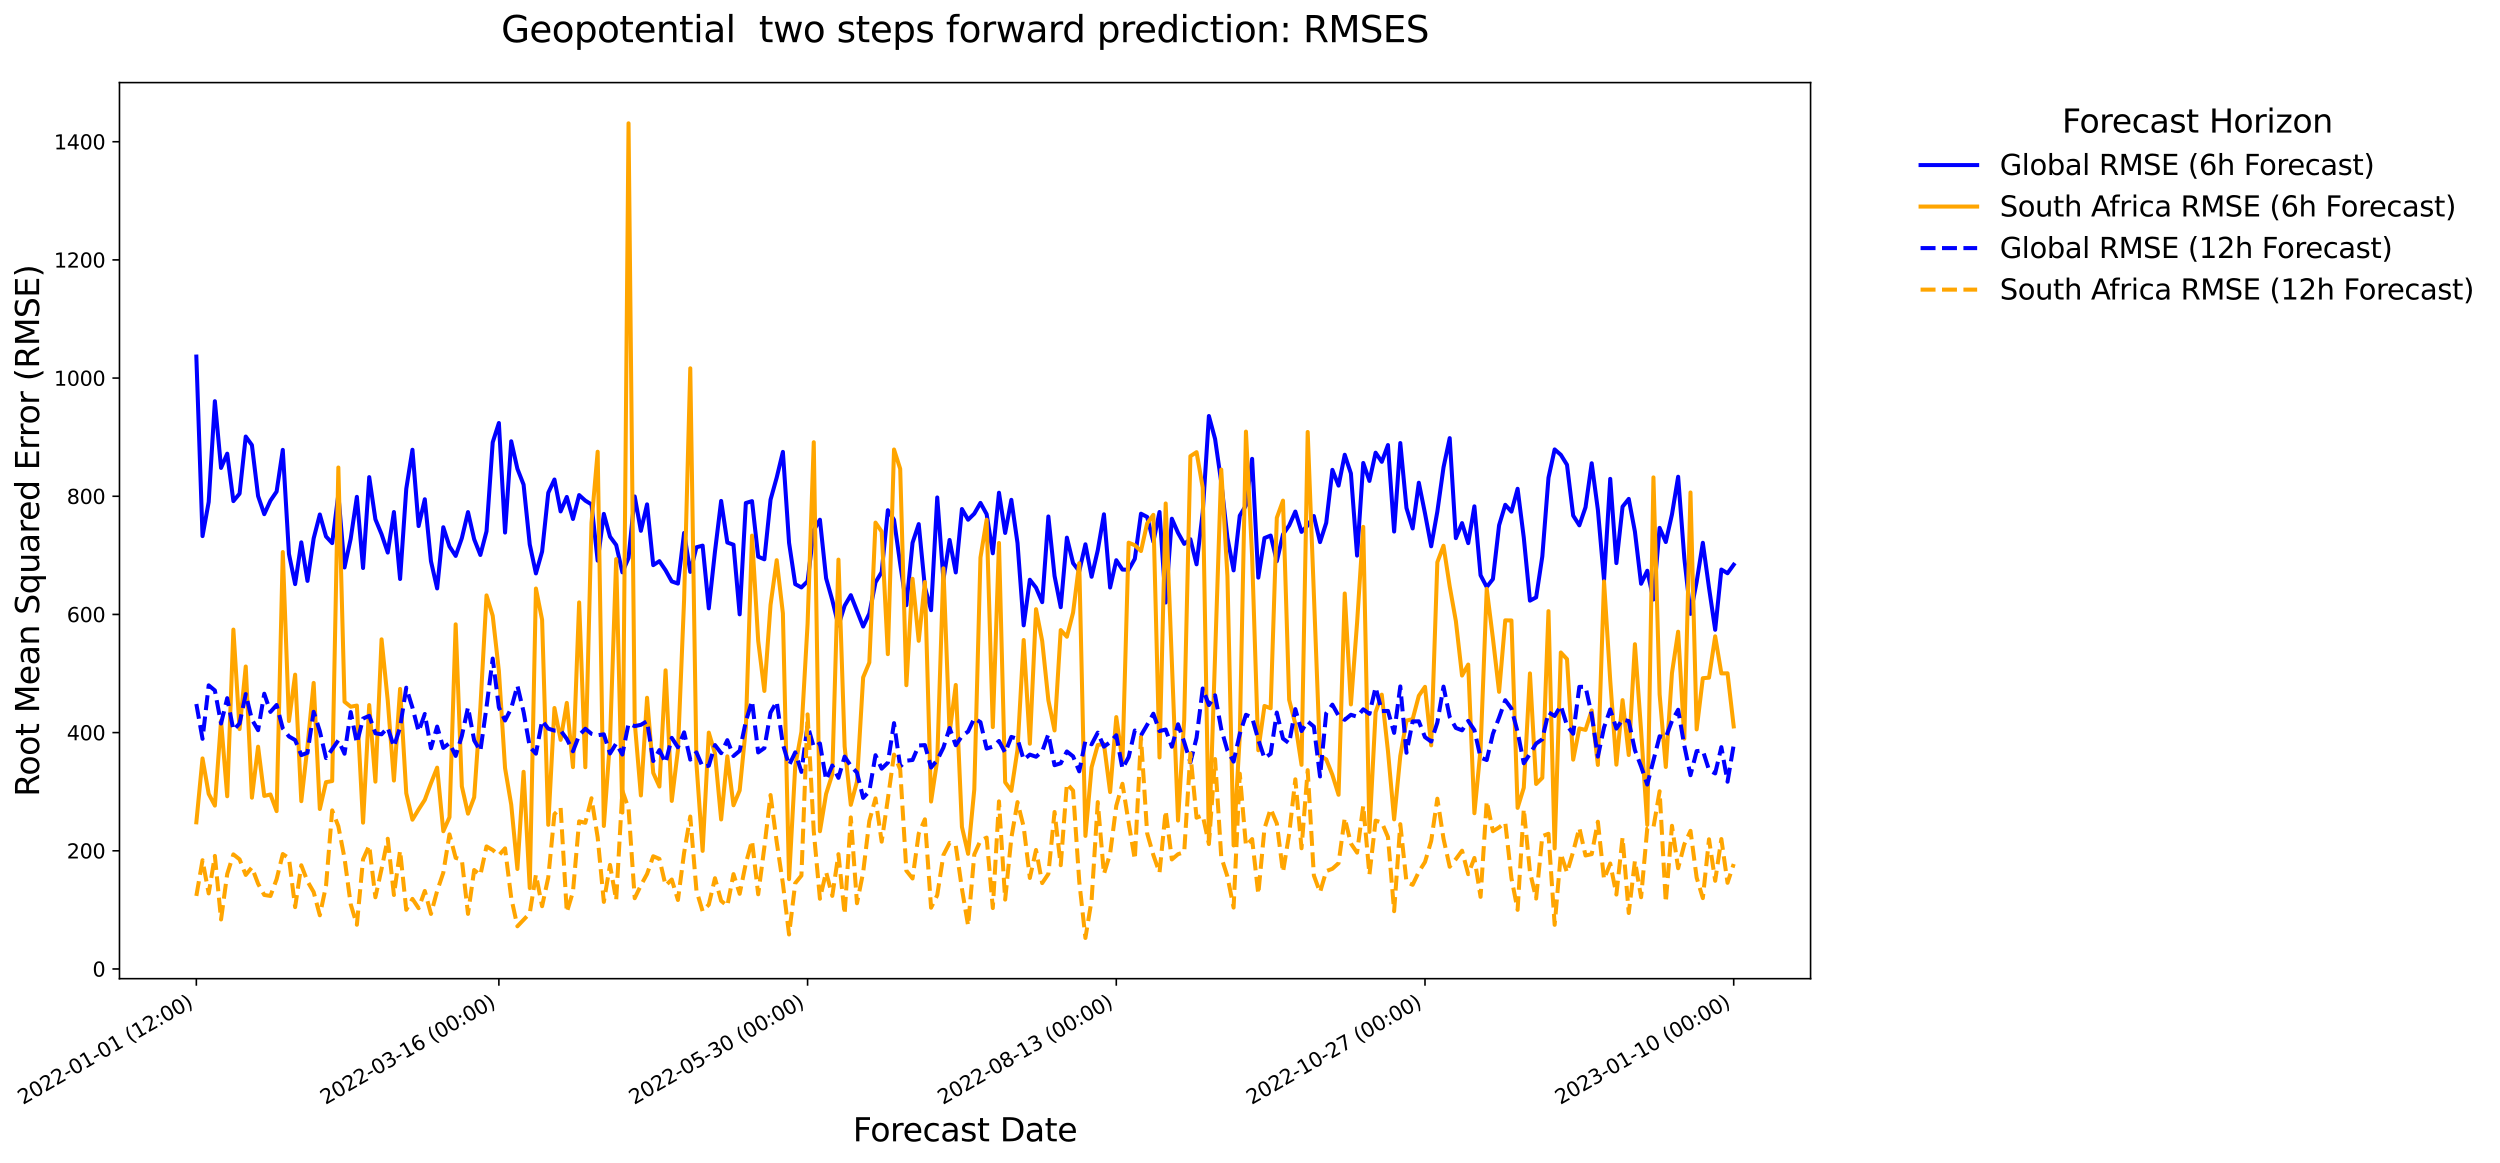 <?xml version="1.0" encoding="utf-8" standalone="no"?>
<!DOCTYPE svg PUBLIC "-//W3C//DTD SVG 1.1//EN"
  "http://www.w3.org/Graphics/SVG/1.1/DTD/svg11.dtd">
<svg xmlns:xlink="http://www.w3.org/1999/xlink" width="1237.367pt" height="575.422pt" viewBox="0 0 1237.367 575.422" xmlns="http://www.w3.org/2000/svg" version="1.1">
 <defs>
  <style type="text/css">*{stroke-linejoin: round; stroke-linecap: butt}</style>
 </defs>
 <g id="figure_1">
  <g id="patch_1">
   <path d="M 0 575.422 
L 1237.367 575.422 
L 1237.367 0 
L 0 0 
z
" style="fill: #ffffff"/>
  </g>
  <g id="axes_1">
   <g id="patch_2">
    <path d="M 59.135 484.397 
L 896.135 484.397 
L 896.135 40.877 
L 59.135 40.877 
z
" style="fill: #ffffff"/>
   </g>
   <g id="matplotlib.axis_1">
    <g id="xtick_1">
     <g id="line2d_1">
      <defs>
       <path id="m60d982ef6b" d="M 0 0 
L 0 3.5 
" style="stroke: #000000; stroke-width: 0.8"/>
      </defs>
      <g>
       <use xlink:href="#m60d982ef6b" x="97.18" y="484.397" style="stroke: #000000; stroke-width: 0.8"/>
      </g>
     </g>
     <g id="text_1">
      <!-- 2022-01-01 (12:00) -->
      <g transform="translate(11.343 546.935) rotate(-30) scale(0.1 -0.1)">
       <defs>
        <path id="DejaVuSans-32" d="M 1228 531 
L 3431 531 
L 3431 0 
L 469 0 
L 469 531 
Q 828 903 1448 1529 
Q 2069 2156 2228 2338 
Q 2531 2678 2651 2914 
Q 2772 3150 2772 3378 
Q 2772 3750 2511 3984 
Q 2250 4219 1831 4219 
Q 1534 4219 1204 4116 
Q 875 4013 500 3803 
L 500 4441 
Q 881 4594 1212 4672 
Q 1544 4750 1819 4750 
Q 2544 4750 2975 4387 
Q 3406 4025 3406 3419 
Q 3406 3131 3298 2873 
Q 3191 2616 2906 2266 
Q 2828 2175 2409 1742 
Q 1991 1309 1228 531 
z
" transform="scale(0.016)"/>
        <path id="DejaVuSans-30" d="M 2034 4250 
Q 1547 4250 1301 3770 
Q 1056 3291 1056 2328 
Q 1056 1369 1301 889 
Q 1547 409 2034 409 
Q 2525 409 2770 889 
Q 3016 1369 3016 2328 
Q 3016 3291 2770 3770 
Q 2525 4250 2034 4250 
z
M 2034 4750 
Q 2819 4750 3233 4129 
Q 3647 3509 3647 2328 
Q 3647 1150 3233 529 
Q 2819 -91 2034 -91 
Q 1250 -91 836 529 
Q 422 1150 422 2328 
Q 422 3509 836 4129 
Q 1250 4750 2034 4750 
z
" transform="scale(0.016)"/>
        <path id="DejaVuSans-2d" d="M 313 2009 
L 1997 2009 
L 1997 1497 
L 313 1497 
L 313 2009 
z
" transform="scale(0.016)"/>
        <path id="DejaVuSans-31" d="M 794 531 
L 1825 531 
L 1825 4091 
L 703 3866 
L 703 4441 
L 1819 4666 
L 2450 4666 
L 2450 531 
L 3481 531 
L 3481 0 
L 794 0 
L 794 531 
z
" transform="scale(0.016)"/>
        <path id="DejaVuSans-20" transform="scale(0.016)"/>
        <path id="DejaVuSans-28" d="M 1984 4856 
Q 1566 4138 1362 3434 
Q 1159 2731 1159 2009 
Q 1159 1288 1364 580 
Q 1569 -128 1984 -844 
L 1484 -844 
Q 1016 -109 783 600 
Q 550 1309 550 2009 
Q 550 2706 781 3412 
Q 1013 4119 1484 4856 
L 1984 4856 
z
" transform="scale(0.016)"/>
        <path id="DejaVuSans-3a" d="M 750 794 
L 1409 794 
L 1409 0 
L 750 0 
L 750 794 
z
M 750 3309 
L 1409 3309 
L 1409 2516 
L 750 2516 
L 750 3309 
z
" transform="scale(0.016)"/>
        <path id="DejaVuSans-29" d="M 513 4856 
L 1013 4856 
Q 1481 4119 1714 3412 
Q 1947 2706 1947 2009 
Q 1947 1309 1714 600 
Q 1481 -109 1013 -844 
L 513 -844 
Q 928 -128 1133 580 
Q 1338 1288 1338 2009 
Q 1338 2731 1133 3434 
Q 928 4138 513 4856 
z
" transform="scale(0.016)"/>
       </defs>
       <use xlink:href="#DejaVuSans-32"/>
       <use xlink:href="#DejaVuSans-30" transform="translate(63.623 0)"/>
       <use xlink:href="#DejaVuSans-32" transform="translate(127.246 0)"/>
       <use xlink:href="#DejaVuSans-32" transform="translate(190.869 0)"/>
       <use xlink:href="#DejaVuSans-2d" transform="translate(254.492 0)"/>
       <use xlink:href="#DejaVuSans-30" transform="translate(290.576 0)"/>
       <use xlink:href="#DejaVuSans-31" transform="translate(354.199 0)"/>
       <use xlink:href="#DejaVuSans-2d" transform="translate(417.822 0)"/>
       <use xlink:href="#DejaVuSans-30" transform="translate(453.906 0)"/>
       <use xlink:href="#DejaVuSans-31" transform="translate(517.529 0)"/>
       <use xlink:href="#DejaVuSans-20" transform="translate(581.152 0)"/>
       <use xlink:href="#DejaVuSans-28" transform="translate(612.939 0)"/>
       <use xlink:href="#DejaVuSans-31" transform="translate(651.953 0)"/>
       <use xlink:href="#DejaVuSans-32" transform="translate(715.576 0)"/>
       <use xlink:href="#DejaVuSans-3a" transform="translate(779.199 0)"/>
       <use xlink:href="#DejaVuSans-30" transform="translate(812.891 0)"/>
       <use xlink:href="#DejaVuSans-30" transform="translate(876.514 0)"/>
       <use xlink:href="#DejaVuSans-29" transform="translate(940.137 0)"/>
      </g>
     </g>
    </g>
    <g id="xtick_2">
     <g id="line2d_2">
      <g>
       <use xlink:href="#m60d982ef6b" x="246.918" y="484.397" style="stroke: #000000; stroke-width: 0.8"/>
      </g>
     </g>
     <g id="text_2">
      <!-- 2022-03-16 (00:00) -->
      <g transform="translate(161.08 546.935) rotate(-30) scale(0.1 -0.1)">
       <defs>
        <path id="DejaVuSans-33" d="M 2597 2516 
Q 3050 2419 3304 2112 
Q 3559 1806 3559 1356 
Q 3559 666 3084 287 
Q 2609 -91 1734 -91 
Q 1441 -91 1130 -33 
Q 819 25 488 141 
L 488 750 
Q 750 597 1062 519 
Q 1375 441 1716 441 
Q 2309 441 2620 675 
Q 2931 909 2931 1356 
Q 2931 1769 2642 2001 
Q 2353 2234 1838 2234 
L 1294 2234 
L 1294 2753 
L 1863 2753 
Q 2328 2753 2575 2939 
Q 2822 3125 2822 3475 
Q 2822 3834 2567 4026 
Q 2313 4219 1838 4219 
Q 1578 4219 1281 4162 
Q 984 4106 628 3988 
L 628 4550 
Q 988 4650 1302 4700 
Q 1616 4750 1894 4750 
Q 2613 4750 3031 4423 
Q 3450 4097 3450 3541 
Q 3450 3153 3228 2886 
Q 3006 2619 2597 2516 
z
" transform="scale(0.016)"/>
        <path id="DejaVuSans-36" d="M 2113 2584 
Q 1688 2584 1439 2293 
Q 1191 2003 1191 1497 
Q 1191 994 1439 701 
Q 1688 409 2113 409 
Q 2538 409 2786 701 
Q 3034 994 3034 1497 
Q 3034 2003 2786 2293 
Q 2538 2584 2113 2584 
z
M 3366 4563 
L 3366 3988 
Q 3128 4100 2886 4159 
Q 2644 4219 2406 4219 
Q 1781 4219 1451 3797 
Q 1122 3375 1075 2522 
Q 1259 2794 1537 2939 
Q 1816 3084 2150 3084 
Q 2853 3084 3261 2657 
Q 3669 2231 3669 1497 
Q 3669 778 3244 343 
Q 2819 -91 2113 -91 
Q 1303 -91 875 529 
Q 447 1150 447 2328 
Q 447 3434 972 4092 
Q 1497 4750 2381 4750 
Q 2619 4750 2861 4703 
Q 3103 4656 3366 4563 
z
" transform="scale(0.016)"/>
       </defs>
       <use xlink:href="#DejaVuSans-32"/>
       <use xlink:href="#DejaVuSans-30" transform="translate(63.623 0)"/>
       <use xlink:href="#DejaVuSans-32" transform="translate(127.246 0)"/>
       <use xlink:href="#DejaVuSans-32" transform="translate(190.869 0)"/>
       <use xlink:href="#DejaVuSans-2d" transform="translate(254.492 0)"/>
       <use xlink:href="#DejaVuSans-30" transform="translate(290.576 0)"/>
       <use xlink:href="#DejaVuSans-33" transform="translate(354.199 0)"/>
       <use xlink:href="#DejaVuSans-2d" transform="translate(417.822 0)"/>
       <use xlink:href="#DejaVuSans-31" transform="translate(453.906 0)"/>
       <use xlink:href="#DejaVuSans-36" transform="translate(517.529 0)"/>
       <use xlink:href="#DejaVuSans-20" transform="translate(581.152 0)"/>
       <use xlink:href="#DejaVuSans-28" transform="translate(612.939 0)"/>
       <use xlink:href="#DejaVuSans-30" transform="translate(651.953 0)"/>
       <use xlink:href="#DejaVuSans-30" transform="translate(715.576 0)"/>
       <use xlink:href="#DejaVuSans-3a" transform="translate(779.199 0)"/>
       <use xlink:href="#DejaVuSans-30" transform="translate(812.891 0)"/>
       <use xlink:href="#DejaVuSans-30" transform="translate(876.514 0)"/>
       <use xlink:href="#DejaVuSans-29" transform="translate(940.137 0)"/>
      </g>
     </g>
    </g>
    <g id="xtick_3">
     <g id="line2d_3">
      <g>
       <use xlink:href="#m60d982ef6b" x="399.711" y="484.397" style="stroke: #000000; stroke-width: 0.8"/>
      </g>
     </g>
     <g id="text_3">
      <!-- 2022-05-30 (00:00) -->
      <g transform="translate(313.873 546.935) rotate(-30) scale(0.1 -0.1)">
       <defs>
        <path id="DejaVuSans-35" d="M 691 4666 
L 3169 4666 
L 3169 4134 
L 1269 4134 
L 1269 2991 
Q 1406 3038 1543 3061 
Q 1681 3084 1819 3084 
Q 2600 3084 3056 2656 
Q 3513 2228 3513 1497 
Q 3513 744 3044 326 
Q 2575 -91 1722 -91 
Q 1428 -91 1123 -41 
Q 819 9 494 109 
L 494 744 
Q 775 591 1075 516 
Q 1375 441 1709 441 
Q 2250 441 2565 725 
Q 2881 1009 2881 1497 
Q 2881 1984 2565 2268 
Q 2250 2553 1709 2553 
Q 1456 2553 1204 2497 
Q 953 2441 691 2322 
L 691 4666 
z
" transform="scale(0.016)"/>
       </defs>
       <use xlink:href="#DejaVuSans-32"/>
       <use xlink:href="#DejaVuSans-30" transform="translate(63.623 0)"/>
       <use xlink:href="#DejaVuSans-32" transform="translate(127.246 0)"/>
       <use xlink:href="#DejaVuSans-32" transform="translate(190.869 0)"/>
       <use xlink:href="#DejaVuSans-2d" transform="translate(254.492 0)"/>
       <use xlink:href="#DejaVuSans-30" transform="translate(290.576 0)"/>
       <use xlink:href="#DejaVuSans-35" transform="translate(354.199 0)"/>
       <use xlink:href="#DejaVuSans-2d" transform="translate(417.822 0)"/>
       <use xlink:href="#DejaVuSans-33" transform="translate(453.906 0)"/>
       <use xlink:href="#DejaVuSans-30" transform="translate(517.529 0)"/>
       <use xlink:href="#DejaVuSans-20" transform="translate(581.152 0)"/>
       <use xlink:href="#DejaVuSans-28" transform="translate(612.939 0)"/>
       <use xlink:href="#DejaVuSans-30" transform="translate(651.953 0)"/>
       <use xlink:href="#DejaVuSans-30" transform="translate(715.576 0)"/>
       <use xlink:href="#DejaVuSans-3a" transform="translate(779.199 0)"/>
       <use xlink:href="#DejaVuSans-30" transform="translate(812.891 0)"/>
       <use xlink:href="#DejaVuSans-30" transform="translate(876.514 0)"/>
       <use xlink:href="#DejaVuSans-29" transform="translate(940.137 0)"/>
      </g>
     </g>
    </g>
    <g id="xtick_4">
     <g id="line2d_4">
      <g>
       <use xlink:href="#m60d982ef6b" x="552.504" y="484.397" style="stroke: #000000; stroke-width: 0.8"/>
      </g>
     </g>
     <g id="text_4">
      <!-- 2022-08-13 (00:00) -->
      <g transform="translate(466.666 546.935) rotate(-30) scale(0.1 -0.1)">
       <defs>
        <path id="DejaVuSans-38" d="M 2034 2216 
Q 1584 2216 1326 1975 
Q 1069 1734 1069 1313 
Q 1069 891 1326 650 
Q 1584 409 2034 409 
Q 2484 409 2743 651 
Q 3003 894 3003 1313 
Q 3003 1734 2745 1975 
Q 2488 2216 2034 2216 
z
M 1403 2484 
Q 997 2584 770 2862 
Q 544 3141 544 3541 
Q 544 4100 942 4425 
Q 1341 4750 2034 4750 
Q 2731 4750 3128 4425 
Q 3525 4100 3525 3541 
Q 3525 3141 3298 2862 
Q 3072 2584 2669 2484 
Q 3125 2378 3379 2068 
Q 3634 1759 3634 1313 
Q 3634 634 3220 271 
Q 2806 -91 2034 -91 
Q 1263 -91 848 271 
Q 434 634 434 1313 
Q 434 1759 690 2068 
Q 947 2378 1403 2484 
z
M 1172 3481 
Q 1172 3119 1398 2916 
Q 1625 2713 2034 2713 
Q 2441 2713 2670 2916 
Q 2900 3119 2900 3481 
Q 2900 3844 2670 4047 
Q 2441 4250 2034 4250 
Q 1625 4250 1398 4047 
Q 1172 3844 1172 3481 
z
" transform="scale(0.016)"/>
       </defs>
       <use xlink:href="#DejaVuSans-32"/>
       <use xlink:href="#DejaVuSans-30" transform="translate(63.623 0)"/>
       <use xlink:href="#DejaVuSans-32" transform="translate(127.246 0)"/>
       <use xlink:href="#DejaVuSans-32" transform="translate(190.869 0)"/>
       <use xlink:href="#DejaVuSans-2d" transform="translate(254.492 0)"/>
       <use xlink:href="#DejaVuSans-30" transform="translate(290.576 0)"/>
       <use xlink:href="#DejaVuSans-38" transform="translate(354.199 0)"/>
       <use xlink:href="#DejaVuSans-2d" transform="translate(417.822 0)"/>
       <use xlink:href="#DejaVuSans-31" transform="translate(453.906 0)"/>
       <use xlink:href="#DejaVuSans-33" transform="translate(517.529 0)"/>
       <use xlink:href="#DejaVuSans-20" transform="translate(581.152 0)"/>
       <use xlink:href="#DejaVuSans-28" transform="translate(612.939 0)"/>
       <use xlink:href="#DejaVuSans-30" transform="translate(651.953 0)"/>
       <use xlink:href="#DejaVuSans-30" transform="translate(715.576 0)"/>
       <use xlink:href="#DejaVuSans-3a" transform="translate(779.199 0)"/>
       <use xlink:href="#DejaVuSans-30" transform="translate(812.891 0)"/>
       <use xlink:href="#DejaVuSans-30" transform="translate(876.514 0)"/>
       <use xlink:href="#DejaVuSans-29" transform="translate(940.137 0)"/>
      </g>
     </g>
    </g>
    <g id="xtick_5">
     <g id="line2d_5">
      <g>
       <use xlink:href="#m60d982ef6b" x="705.297" y="484.397" style="stroke: #000000; stroke-width: 0.8"/>
      </g>
     </g>
     <g id="text_5">
      <!-- 2022-10-27 (00:00) -->
      <g transform="translate(619.459 546.935) rotate(-30) scale(0.1 -0.1)">
       <defs>
        <path id="DejaVuSans-37" d="M 525 4666 
L 3525 4666 
L 3525 4397 
L 1831 0 
L 1172 0 
L 2766 4134 
L 525 4134 
L 525 4666 
z
" transform="scale(0.016)"/>
       </defs>
       <use xlink:href="#DejaVuSans-32"/>
       <use xlink:href="#DejaVuSans-30" transform="translate(63.623 0)"/>
       <use xlink:href="#DejaVuSans-32" transform="translate(127.246 0)"/>
       <use xlink:href="#DejaVuSans-32" transform="translate(190.869 0)"/>
       <use xlink:href="#DejaVuSans-2d" transform="translate(254.492 0)"/>
       <use xlink:href="#DejaVuSans-31" transform="translate(290.576 0)"/>
       <use xlink:href="#DejaVuSans-30" transform="translate(354.199 0)"/>
       <use xlink:href="#DejaVuSans-2d" transform="translate(417.822 0)"/>
       <use xlink:href="#DejaVuSans-32" transform="translate(453.906 0)"/>
       <use xlink:href="#DejaVuSans-37" transform="translate(517.529 0)"/>
       <use xlink:href="#DejaVuSans-20" transform="translate(581.152 0)"/>
       <use xlink:href="#DejaVuSans-28" transform="translate(612.939 0)"/>
       <use xlink:href="#DejaVuSans-30" transform="translate(651.953 0)"/>
       <use xlink:href="#DejaVuSans-30" transform="translate(715.576 0)"/>
       <use xlink:href="#DejaVuSans-3a" transform="translate(779.199 0)"/>
       <use xlink:href="#DejaVuSans-30" transform="translate(812.891 0)"/>
       <use xlink:href="#DejaVuSans-30" transform="translate(876.514 0)"/>
       <use xlink:href="#DejaVuSans-29" transform="translate(940.137 0)"/>
      </g>
     </g>
    </g>
    <g id="xtick_6">
     <g id="line2d_6">
      <g>
       <use xlink:href="#m60d982ef6b" x="858.09" y="484.397" style="stroke: #000000; stroke-width: 0.8"/>
      </g>
     </g>
     <g id="text_6">
      <!-- 2023-01-10 (00:00) -->
      <g transform="translate(772.252 546.935) rotate(-30) scale(0.1 -0.1)">
       <use xlink:href="#DejaVuSans-32"/>
       <use xlink:href="#DejaVuSans-30" transform="translate(63.623 0)"/>
       <use xlink:href="#DejaVuSans-32" transform="translate(127.246 0)"/>
       <use xlink:href="#DejaVuSans-33" transform="translate(190.869 0)"/>
       <use xlink:href="#DejaVuSans-2d" transform="translate(254.492 0)"/>
       <use xlink:href="#DejaVuSans-30" transform="translate(290.576 0)"/>
       <use xlink:href="#DejaVuSans-31" transform="translate(354.199 0)"/>
       <use xlink:href="#DejaVuSans-2d" transform="translate(417.822 0)"/>
       <use xlink:href="#DejaVuSans-31" transform="translate(453.906 0)"/>
       <use xlink:href="#DejaVuSans-30" transform="translate(517.529 0)"/>
       <use xlink:href="#DejaVuSans-20" transform="translate(581.152 0)"/>
       <use xlink:href="#DejaVuSans-28" transform="translate(612.939 0)"/>
       <use xlink:href="#DejaVuSans-30" transform="translate(651.953 0)"/>
       <use xlink:href="#DejaVuSans-30" transform="translate(715.576 0)"/>
       <use xlink:href="#DejaVuSans-3a" transform="translate(779.199 0)"/>
       <use xlink:href="#DejaVuSans-30" transform="translate(812.891 0)"/>
       <use xlink:href="#DejaVuSans-30" transform="translate(876.514 0)"/>
       <use xlink:href="#DejaVuSans-29" transform="translate(940.137 0)"/>
      </g>
     </g>
    </g>
    <g id="text_7">
     <!-- Forecast Date -->
     <g transform="translate(422.129 564.894) scale(0.16 -0.16)">
      <defs>
       <path id="DejaVuSans-46" d="M 628 4666 
L 3309 4666 
L 3309 4134 
L 1259 4134 
L 1259 2759 
L 3109 2759 
L 3109 2228 
L 1259 2228 
L 1259 0 
L 628 0 
L 628 4666 
z
" transform="scale(0.016)"/>
       <path id="DejaVuSans-6f" d="M 1959 3097 
Q 1497 3097 1228 2736 
Q 959 2375 959 1747 
Q 959 1119 1226 758 
Q 1494 397 1959 397 
Q 2419 397 2687 759 
Q 2956 1122 2956 1747 
Q 2956 2369 2687 2733 
Q 2419 3097 1959 3097 
z
M 1959 3584 
Q 2709 3584 3137 3096 
Q 3566 2609 3566 1747 
Q 3566 888 3137 398 
Q 2709 -91 1959 -91 
Q 1206 -91 779 398 
Q 353 888 353 1747 
Q 353 2609 779 3096 
Q 1206 3584 1959 3584 
z
" transform="scale(0.016)"/>
       <path id="DejaVuSans-72" d="M 2631 2963 
Q 2534 3019 2420 3045 
Q 2306 3072 2169 3072 
Q 1681 3072 1420 2755 
Q 1159 2438 1159 1844 
L 1159 0 
L 581 0 
L 581 3500 
L 1159 3500 
L 1159 2956 
Q 1341 3275 1631 3429 
Q 1922 3584 2338 3584 
Q 2397 3584 2469 3576 
Q 2541 3569 2628 3553 
L 2631 2963 
z
" transform="scale(0.016)"/>
       <path id="DejaVuSans-65" d="M 3597 1894 
L 3597 1613 
L 953 1613 
Q 991 1019 1311 708 
Q 1631 397 2203 397 
Q 2534 397 2845 478 
Q 3156 559 3463 722 
L 3463 178 
Q 3153 47 2828 -22 
Q 2503 -91 2169 -91 
Q 1331 -91 842 396 
Q 353 884 353 1716 
Q 353 2575 817 3079 
Q 1281 3584 2069 3584 
Q 2775 3584 3186 3129 
Q 3597 2675 3597 1894 
z
M 3022 2063 
Q 3016 2534 2758 2815 
Q 2500 3097 2075 3097 
Q 1594 3097 1305 2825 
Q 1016 2553 972 2059 
L 3022 2063 
z
" transform="scale(0.016)"/>
       <path id="DejaVuSans-63" d="M 3122 3366 
L 3122 2828 
Q 2878 2963 2633 3030 
Q 2388 3097 2138 3097 
Q 1578 3097 1268 2742 
Q 959 2388 959 1747 
Q 959 1106 1268 751 
Q 1578 397 2138 397 
Q 2388 397 2633 464 
Q 2878 531 3122 666 
L 3122 134 
Q 2881 22 2623 -34 
Q 2366 -91 2075 -91 
Q 1284 -91 818 406 
Q 353 903 353 1747 
Q 353 2603 823 3093 
Q 1294 3584 2113 3584 
Q 2378 3584 2631 3529 
Q 2884 3475 3122 3366 
z
" transform="scale(0.016)"/>
       <path id="DejaVuSans-61" d="M 2194 1759 
Q 1497 1759 1228 1600 
Q 959 1441 959 1056 
Q 959 750 1161 570 
Q 1363 391 1709 391 
Q 2188 391 2477 730 
Q 2766 1069 2766 1631 
L 2766 1759 
L 2194 1759 
z
M 3341 1997 
L 3341 0 
L 2766 0 
L 2766 531 
Q 2569 213 2275 61 
Q 1981 -91 1556 -91 
Q 1019 -91 701 211 
Q 384 513 384 1019 
Q 384 1609 779 1909 
Q 1175 2209 1959 2209 
L 2766 2209 
L 2766 2266 
Q 2766 2663 2505 2880 
Q 2244 3097 1772 3097 
Q 1472 3097 1187 3025 
Q 903 2953 641 2809 
L 641 3341 
Q 956 3463 1253 3523 
Q 1550 3584 1831 3584 
Q 2591 3584 2966 3190 
Q 3341 2797 3341 1997 
z
" transform="scale(0.016)"/>
       <path id="DejaVuSans-73" d="M 2834 3397 
L 2834 2853 
Q 2591 2978 2328 3040 
Q 2066 3103 1784 3103 
Q 1356 3103 1142 2972 
Q 928 2841 928 2578 
Q 928 2378 1081 2264 
Q 1234 2150 1697 2047 
L 1894 2003 
Q 2506 1872 2764 1633 
Q 3022 1394 3022 966 
Q 3022 478 2636 193 
Q 2250 -91 1575 -91 
Q 1294 -91 989 -36 
Q 684 19 347 128 
L 347 722 
Q 666 556 975 473 
Q 1284 391 1588 391 
Q 1994 391 2212 530 
Q 2431 669 2431 922 
Q 2431 1156 2273 1281 
Q 2116 1406 1581 1522 
L 1381 1569 
Q 847 1681 609 1914 
Q 372 2147 372 2553 
Q 372 3047 722 3315 
Q 1072 3584 1716 3584 
Q 2034 3584 2315 3537 
Q 2597 3491 2834 3397 
z
" transform="scale(0.016)"/>
       <path id="DejaVuSans-74" d="M 1172 4494 
L 1172 3500 
L 2356 3500 
L 2356 3053 
L 1172 3053 
L 1172 1153 
Q 1172 725 1289 603 
Q 1406 481 1766 481 
L 2356 481 
L 2356 0 
L 1766 0 
Q 1100 0 847 248 
Q 594 497 594 1153 
L 594 3053 
L 172 3053 
L 172 3500 
L 594 3500 
L 594 4494 
L 1172 4494 
z
" transform="scale(0.016)"/>
       <path id="DejaVuSans-44" d="M 1259 4147 
L 1259 519 
L 2022 519 
Q 2988 519 3436 956 
Q 3884 1394 3884 2338 
Q 3884 3275 3436 3711 
Q 2988 4147 2022 4147 
L 1259 4147 
z
M 628 4666 
L 1925 4666 
Q 3281 4666 3915 4102 
Q 4550 3538 4550 2338 
Q 4550 1131 3912 565 
Q 3275 0 1925 0 
L 628 0 
L 628 4666 
z
" transform="scale(0.016)"/>
      </defs>
      <use xlink:href="#DejaVuSans-46"/>
      <use xlink:href="#DejaVuSans-6f" transform="translate(53.895 0)"/>
      <use xlink:href="#DejaVuSans-72" transform="translate(115.076 0)"/>
      <use xlink:href="#DejaVuSans-65" transform="translate(153.939 0)"/>
      <use xlink:href="#DejaVuSans-63" transform="translate(215.463 0)"/>
      <use xlink:href="#DejaVuSans-61" transform="translate(270.443 0)"/>
      <use xlink:href="#DejaVuSans-73" transform="translate(331.723 0)"/>
      <use xlink:href="#DejaVuSans-74" transform="translate(383.822 0)"/>
      <use xlink:href="#DejaVuSans-20" transform="translate(423.031 0)"/>
      <use xlink:href="#DejaVuSans-44" transform="translate(454.818 0)"/>
      <use xlink:href="#DejaVuSans-61" transform="translate(531.82 0)"/>
      <use xlink:href="#DejaVuSans-74" transform="translate(593.1 0)"/>
      <use xlink:href="#DejaVuSans-65" transform="translate(632.309 0)"/>
     </g>
    </g>
   </g>
   <g id="matplotlib.axis_2">
    <g id="ytick_1">
     <g id="line2d_7">
      <defs>
       <path id="mfe381119dc" d="M 0 0 
L -3.5 0 
" style="stroke: #000000; stroke-width: 0.8"/>
      </defs>
      <g>
       <use xlink:href="#mfe381119dc" x="59.135" y="479.584" style="stroke: #000000; stroke-width: 0.8"/>
      </g>
     </g>
     <g id="text_8">
      <!-- 0 -->
      <g transform="translate(45.773 483.383) scale(0.1 -0.1)">
       <use xlink:href="#DejaVuSans-30"/>
      </g>
     </g>
    </g>
    <g id="ytick_2">
     <g id="line2d_8">
      <g>
       <use xlink:href="#mfe381119dc" x="59.135" y="421.092" style="stroke: #000000; stroke-width: 0.8"/>
      </g>
     </g>
     <g id="text_9">
      <!-- 200 -->
      <g transform="translate(33.047 424.891) scale(0.1 -0.1)">
       <use xlink:href="#DejaVuSans-32"/>
       <use xlink:href="#DejaVuSans-30" transform="translate(63.623 0)"/>
       <use xlink:href="#DejaVuSans-30" transform="translate(127.246 0)"/>
      </g>
     </g>
    </g>
    <g id="ytick_3">
     <g id="line2d_9">
      <g>
       <use xlink:href="#mfe381119dc" x="59.135" y="362.601" style="stroke: #000000; stroke-width: 0.8"/>
      </g>
     </g>
     <g id="text_10">
      <!-- 400 -->
      <g transform="translate(33.047 366.4) scale(0.1 -0.1)">
       <defs>
        <path id="DejaVuSans-34" d="M 2419 4116 
L 825 1625 
L 2419 1625 
L 2419 4116 
z
M 2253 4666 
L 3047 4666 
L 3047 1625 
L 3713 1625 
L 3713 1100 
L 3047 1100 
L 3047 0 
L 2419 0 
L 2419 1100 
L 313 1100 
L 313 1709 
L 2253 4666 
z
" transform="scale(0.016)"/>
       </defs>
       <use xlink:href="#DejaVuSans-34"/>
       <use xlink:href="#DejaVuSans-30" transform="translate(63.623 0)"/>
       <use xlink:href="#DejaVuSans-30" transform="translate(127.246 0)"/>
      </g>
     </g>
    </g>
    <g id="ytick_4">
     <g id="line2d_10">
      <g>
       <use xlink:href="#mfe381119dc" x="59.135" y="304.109" style="stroke: #000000; stroke-width: 0.8"/>
      </g>
     </g>
     <g id="text_11">
      <!-- 600 -->
      <g transform="translate(33.047 307.908) scale(0.1 -0.1)">
       <use xlink:href="#DejaVuSans-36"/>
       <use xlink:href="#DejaVuSans-30" transform="translate(63.623 0)"/>
       <use xlink:href="#DejaVuSans-30" transform="translate(127.246 0)"/>
      </g>
     </g>
    </g>
    <g id="ytick_5">
     <g id="line2d_11">
      <g>
       <use xlink:href="#mfe381119dc" x="59.135" y="245.617" style="stroke: #000000; stroke-width: 0.8"/>
      </g>
     </g>
     <g id="text_12">
      <!-- 800 -->
      <g transform="translate(33.047 249.417) scale(0.1 -0.1)">
       <use xlink:href="#DejaVuSans-38"/>
       <use xlink:href="#DejaVuSans-30" transform="translate(63.623 0)"/>
       <use xlink:href="#DejaVuSans-30" transform="translate(127.246 0)"/>
      </g>
     </g>
    </g>
    <g id="ytick_6">
     <g id="line2d_12">
      <g>
       <use xlink:href="#mfe381119dc" x="59.135" y="187.126" style="stroke: #000000; stroke-width: 0.8"/>
      </g>
     </g>
     <g id="text_13">
      <!-- 1000 -->
      <g transform="translate(26.685 190.925) scale(0.1 -0.1)">
       <use xlink:href="#DejaVuSans-31"/>
       <use xlink:href="#DejaVuSans-30" transform="translate(63.623 0)"/>
       <use xlink:href="#DejaVuSans-30" transform="translate(127.246 0)"/>
       <use xlink:href="#DejaVuSans-30" transform="translate(190.869 0)"/>
      </g>
     </g>
    </g>
    <g id="ytick_7">
     <g id="line2d_13">
      <g>
       <use xlink:href="#mfe381119dc" x="59.135" y="128.634" style="stroke: #000000; stroke-width: 0.8"/>
      </g>
     </g>
     <g id="text_14">
      <!-- 1200 -->
      <g transform="translate(26.685 132.433) scale(0.1 -0.1)">
       <use xlink:href="#DejaVuSans-31"/>
       <use xlink:href="#DejaVuSans-32" transform="translate(63.623 0)"/>
       <use xlink:href="#DejaVuSans-30" transform="translate(127.246 0)"/>
       <use xlink:href="#DejaVuSans-30" transform="translate(190.869 0)"/>
      </g>
     </g>
    </g>
    <g id="ytick_8">
     <g id="line2d_14">
      <g>
       <use xlink:href="#mfe381119dc" x="59.135" y="70.143" style="stroke: #000000; stroke-width: 0.8"/>
      </g>
     </g>
     <g id="text_15">
      <!-- 1400 -->
      <g transform="translate(26.685 73.942) scale(0.1 -0.1)">
       <use xlink:href="#DejaVuSans-31"/>
       <use xlink:href="#DejaVuSans-34" transform="translate(63.623 0)"/>
       <use xlink:href="#DejaVuSans-30" transform="translate(127.246 0)"/>
       <use xlink:href="#DejaVuSans-30" transform="translate(190.869 0)"/>
      </g>
     </g>
    </g>
    <g id="text_16">
     <!-- Root Mean Squared Error (RMSE) -->
     <g transform="translate(19.358 394.303) rotate(-90) scale(0.16 -0.16)">
      <defs>
       <path id="DejaVuSans-52" d="M 2841 2188 
Q 3044 2119 3236 1894 
Q 3428 1669 3622 1275 
L 4263 0 
L 3584 0 
L 2988 1197 
Q 2756 1666 2539 1819 
Q 2322 1972 1947 1972 
L 1259 1972 
L 1259 0 
L 628 0 
L 628 4666 
L 2053 4666 
Q 2853 4666 3247 4331 
Q 3641 3997 3641 3322 
Q 3641 2881 3436 2590 
Q 3231 2300 2841 2188 
z
M 1259 4147 
L 1259 2491 
L 2053 2491 
Q 2509 2491 2742 2702 
Q 2975 2913 2975 3322 
Q 2975 3731 2742 3939 
Q 2509 4147 2053 4147 
L 1259 4147 
z
" transform="scale(0.016)"/>
       <path id="DejaVuSans-4d" d="M 628 4666 
L 1569 4666 
L 2759 1491 
L 3956 4666 
L 4897 4666 
L 4897 0 
L 4281 0 
L 4281 4097 
L 3078 897 
L 2444 897 
L 1241 4097 
L 1241 0 
L 628 0 
L 628 4666 
z
" transform="scale(0.016)"/>
       <path id="DejaVuSans-6e" d="M 3513 2113 
L 3513 0 
L 2938 0 
L 2938 2094 
Q 2938 2591 2744 2837 
Q 2550 3084 2163 3084 
Q 1697 3084 1428 2787 
Q 1159 2491 1159 1978 
L 1159 0 
L 581 0 
L 581 3500 
L 1159 3500 
L 1159 2956 
Q 1366 3272 1645 3428 
Q 1925 3584 2291 3584 
Q 2894 3584 3203 3211 
Q 3513 2838 3513 2113 
z
" transform="scale(0.016)"/>
       <path id="DejaVuSans-53" d="M 3425 4513 
L 3425 3897 
Q 3066 4069 2747 4153 
Q 2428 4238 2131 4238 
Q 1616 4238 1336 4038 
Q 1056 3838 1056 3469 
Q 1056 3159 1242 3001 
Q 1428 2844 1947 2747 
L 2328 2669 
Q 3034 2534 3370 2195 
Q 3706 1856 3706 1288 
Q 3706 609 3251 259 
Q 2797 -91 1919 -91 
Q 1588 -91 1214 -16 
Q 841 59 441 206 
L 441 856 
Q 825 641 1194 531 
Q 1563 422 1919 422 
Q 2459 422 2753 634 
Q 3047 847 3047 1241 
Q 3047 1584 2836 1778 
Q 2625 1972 2144 2069 
L 1759 2144 
Q 1053 2284 737 2584 
Q 422 2884 422 3419 
Q 422 4038 858 4394 
Q 1294 4750 2059 4750 
Q 2388 4750 2728 4690 
Q 3069 4631 3425 4513 
z
" transform="scale(0.016)"/>
       <path id="DejaVuSans-71" d="M 947 1747 
Q 947 1113 1208 752 
Q 1469 391 1925 391 
Q 2381 391 2643 752 
Q 2906 1113 2906 1747 
Q 2906 2381 2643 2742 
Q 2381 3103 1925 3103 
Q 1469 3103 1208 2742 
Q 947 2381 947 1747 
z
M 2906 525 
Q 2725 213 2448 61 
Q 2172 -91 1784 -91 
Q 1150 -91 751 415 
Q 353 922 353 1747 
Q 353 2572 751 3078 
Q 1150 3584 1784 3584 
Q 2172 3584 2448 3432 
Q 2725 3281 2906 2969 
L 2906 3500 
L 3481 3500 
L 3481 -1331 
L 2906 -1331 
L 2906 525 
z
" transform="scale(0.016)"/>
       <path id="DejaVuSans-75" d="M 544 1381 
L 544 3500 
L 1119 3500 
L 1119 1403 
Q 1119 906 1312 657 
Q 1506 409 1894 409 
Q 2359 409 2629 706 
Q 2900 1003 2900 1516 
L 2900 3500 
L 3475 3500 
L 3475 0 
L 2900 0 
L 2900 538 
Q 2691 219 2414 64 
Q 2138 -91 1772 -91 
Q 1169 -91 856 284 
Q 544 659 544 1381 
z
M 1991 3584 
L 1991 3584 
z
" transform="scale(0.016)"/>
       <path id="DejaVuSans-64" d="M 2906 2969 
L 2906 4863 
L 3481 4863 
L 3481 0 
L 2906 0 
L 2906 525 
Q 2725 213 2448 61 
Q 2172 -91 1784 -91 
Q 1150 -91 751 415 
Q 353 922 353 1747 
Q 353 2572 751 3078 
Q 1150 3584 1784 3584 
Q 2172 3584 2448 3432 
Q 2725 3281 2906 2969 
z
M 947 1747 
Q 947 1113 1208 752 
Q 1469 391 1925 391 
Q 2381 391 2643 752 
Q 2906 1113 2906 1747 
Q 2906 2381 2643 2742 
Q 2381 3103 1925 3103 
Q 1469 3103 1208 2742 
Q 947 2381 947 1747 
z
" transform="scale(0.016)"/>
       <path id="DejaVuSans-45" d="M 628 4666 
L 3578 4666 
L 3578 4134 
L 1259 4134 
L 1259 2753 
L 3481 2753 
L 3481 2222 
L 1259 2222 
L 1259 531 
L 3634 531 
L 3634 0 
L 628 0 
L 628 4666 
z
" transform="scale(0.016)"/>
      </defs>
      <use xlink:href="#DejaVuSans-52"/>
      <use xlink:href="#DejaVuSans-6f" transform="translate(64.982 0)"/>
      <use xlink:href="#DejaVuSans-6f" transform="translate(126.164 0)"/>
      <use xlink:href="#DejaVuSans-74" transform="translate(187.346 0)"/>
      <use xlink:href="#DejaVuSans-20" transform="translate(226.555 0)"/>
      <use xlink:href="#DejaVuSans-4d" transform="translate(258.342 0)"/>
      <use xlink:href="#DejaVuSans-65" transform="translate(344.621 0)"/>
      <use xlink:href="#DejaVuSans-61" transform="translate(406.145 0)"/>
      <use xlink:href="#DejaVuSans-6e" transform="translate(467.424 0)"/>
      <use xlink:href="#DejaVuSans-20" transform="translate(530.803 0)"/>
      <use xlink:href="#DejaVuSans-53" transform="translate(562.59 0)"/>
      <use xlink:href="#DejaVuSans-71" transform="translate(626.066 0)"/>
      <use xlink:href="#DejaVuSans-75" transform="translate(689.543 0)"/>
      <use xlink:href="#DejaVuSans-61" transform="translate(752.922 0)"/>
      <use xlink:href="#DejaVuSans-72" transform="translate(814.201 0)"/>
      <use xlink:href="#DejaVuSans-65" transform="translate(853.064 0)"/>
      <use xlink:href="#DejaVuSans-64" transform="translate(914.588 0)"/>
      <use xlink:href="#DejaVuSans-20" transform="translate(978.064 0)"/>
      <use xlink:href="#DejaVuSans-45" transform="translate(1009.852 0)"/>
      <use xlink:href="#DejaVuSans-72" transform="translate(1073.035 0)"/>
      <use xlink:href="#DejaVuSans-72" transform="translate(1112.398 0)"/>
      <use xlink:href="#DejaVuSans-6f" transform="translate(1151.262 0)"/>
      <use xlink:href="#DejaVuSans-72" transform="translate(1212.443 0)"/>
      <use xlink:href="#DejaVuSans-20" transform="translate(1253.557 0)"/>
      <use xlink:href="#DejaVuSans-28" transform="translate(1285.344 0)"/>
      <use xlink:href="#DejaVuSans-52" transform="translate(1324.357 0)"/>
      <use xlink:href="#DejaVuSans-4d" transform="translate(1393.84 0)"/>
      <use xlink:href="#DejaVuSans-53" transform="translate(1480.119 0)"/>
      <use xlink:href="#DejaVuSans-45" transform="translate(1543.596 0)"/>
      <use xlink:href="#DejaVuSans-29" transform="translate(1606.779 0)"/>
     </g>
    </g>
   </g>
   <g id="line2d_15">
    <path d="M 97.18 176.483 
L 100.236 265.336 
L 103.292 248.449 
L 106.348 198.576 
L 109.404 231.586 
L 112.46 224.547 
L 115.516 248.021 
L 118.571 244.333 
L 121.627 216.07 
L 124.683 220.3 
L 127.739 245.513 
L 130.795 254.481 
L 133.851 247.787 
L 136.907 243.304 
L 139.962 222.67 
L 143.018 274.227 
L 146.074 289.098 
L 149.13 268.436 
L 152.186 287.508 
L 155.242 266.493 
L 158.298 254.645 
L 161.354 265.523 
L 164.409 268.806 
L 167.465 244.737 
L 170.521 280.863 
L 173.577 266.623 
L 176.633 245.918 
L 179.689 281.13 
L 182.745 236.161 
L 185.8 257.031 
L 188.856 264.415 
L 191.912 273.491 
L 194.968 253.431 
L 198.024 286.563 
L 201.08 241.935 
L 204.136 222.612 
L 207.191 260.363 
L 210.247 247.109 
L 213.303 277.773 
L 216.359 291.235 
L 219.415 260.961 
L 222.471 270.451 
L 225.527 275.14 
L 228.582 266.365 
L 231.638 253.467 
L 234.694 266.918 
L 237.75 274.673 
L 240.806 262.947 
L 243.862 218.94 
L 246.918 209.374 
L 249.973 263.582 
L 253.029 218.414 
L 256.085 232.017 
L 259.141 239.852 
L 262.197 269.483 
L 265.253 283.801 
L 268.309 272.998 
L 271.364 243.906 
L 274.42 237.334 
L 277.476 253.123 
L 280.532 245.971 
L 283.588 256.864 
L 286.644 245.039 
L 289.7 247.787 
L 292.755 249.658 
L 295.811 277.489 
L 298.867 254.36 
L 301.923 265.609 
L 304.979 269.756 
L 308.035 283.272 
L 311.091 276.187 
L 314.147 245.732 
L 317.202 262.724 
L 320.258 249.639 
L 323.314 279.715 
L 326.37 277.735 
L 329.426 282.251 
L 332.482 287.764 
L 335.538 288.835 
L 338.593 263.786 
L 341.649 283.042 
L 344.705 270.869 
L 347.761 270.057 
L 350.817 301.097 
L 353.873 272.973 
L 356.929 247.936 
L 359.984 268.516 
L 363.04 269.605 
L 366.096 304.059 
L 369.152 248.96 
L 372.208 248.039 
L 375.264 275.523 
L 378.32 276.827 
L 381.375 247.322 
L 384.431 236.363 
L 387.487 223.668 
L 390.543 268.674 
L 393.599 289.118 
L 396.655 290.755 
L 399.711 287.687 
L 402.766 262.436 
L 405.822 257.244 
L 408.878 286.208 
L 411.934 297.044 
L 414.99 309.562 
L 418.046 299.792 
L 421.102 294.585 
L 427.213 310.097 
L 430.269 303.674 
L 433.325 288.229 
L 436.381 283.143 
L 439.437 252.533 
L 442.493 257.284 
L 445.548 279.04 
L 448.604 299.529 
L 451.66 268.652 
L 454.716 259.407 
L 457.772 290.644 
L 460.828 301.997 
L 463.884 246.224 
L 466.939 286.838 
L 469.995 267.254 
L 473.051 283.321 
L 476.107 251.944 
L 479.163 257.231 
L 482.219 254.233 
L 485.275 248.914 
L 488.331 254.473 
L 491.386 273.843 
L 494.442 243.882 
L 497.498 263.777 
L 500.554 247.406 
L 503.61 268.765 
L 506.666 309.506 
L 509.722 286.946 
L 512.777 290.873 
L 515.833 298.034 
L 518.889 255.63 
L 521.945 285.077 
L 525.001 300.535 
L 528.057 266.114 
L 531.113 278.743 
L 534.168 282.68 
L 537.224 269.403 
L 540.28 285.464 
L 543.336 272.364 
L 546.392 254.557 
L 549.448 290.794 
L 552.504 277.28 
L 555.559 281.909 
L 558.615 282.009 
L 561.671 276.596 
L 564.727 254.259 
L 567.783 255.861 
L 570.839 268.104 
L 573.895 253.414 
L 576.95 298.201 
L 580.006 256.75 
L 583.062 263.717 
L 586.118 269.178 
L 589.174 266.895 
L 592.23 279.301 
L 595.286 253.591 
L 598.341 205.911 
L 601.397 217.238 
L 604.453 238.714 
L 607.509 266.139 
L 610.565 282.299 
L 613.621 255.23 
L 616.677 250.175 
L 619.732 227.109 
L 622.788 285.881 
L 625.844 266.307 
L 628.9 265.068 
L 631.956 277.77 
L 635.012 264.501 
L 638.068 260.079 
L 641.123 253.201 
L 644.179 263.249 
L 647.235 260.049 
L 650.291 255.415 
L 653.347 268.314 
L 656.403 258.786 
L 659.459 232.564 
L 662.515 240.354 
L 665.57 225.083 
L 668.626 234.326 
L 671.682 274.981 
L 674.738 229.148 
L 677.794 238.026 
L 680.85 224.061 
L 683.906 228.568 
L 686.961 220.276 
L 690.017 263.079 
L 693.073 219.283 
L 696.129 251.444 
L 699.185 261.55 
L 702.241 238.933 
L 705.297 254.097 
L 708.352 270.38 
L 711.408 253.199 
L 714.464 231.301 
L 717.52 216.852 
L 720.576 266.345 
L 723.632 258.911 
L 726.688 268.819 
L 729.743 250.616 
L 732.799 284.724 
L 735.855 290.542 
L 738.911 286.61 
L 741.967 259.987 
L 745.023 249.858 
L 748.079 253.221 
L 751.134 241.929 
L 754.19 266.101 
L 757.246 297.282 
L 760.302 295.675 
L 763.358 275.422 
L 766.414 236.44 
L 769.47 222.444 
L 772.525 225.105 
L 775.581 230.053 
L 778.637 255.187 
L 781.693 260.01 
L 784.749 251.075 
L 787.805 229.293 
L 790.861 252.29 
L 793.916 287.195 
L 796.972 237.017 
L 800.028 278.695 
L 803.084 250.782 
L 806.14 246.931 
L 809.196 263.122 
L 812.252 288.93 
L 815.308 282.493 
L 818.363 296.723 
L 821.419 261.278 
L 824.475 268.268 
L 827.531 254.618 
L 830.587 235.968 
L 833.643 276.218 
L 836.699 303.829 
L 839.754 287.965 
L 842.81 268.658 
L 845.866 290.913 
L 848.922 311.708 
L 851.978 281.9 
L 855.034 283.722 
L 858.09 279.492 
L 858.09 279.492 
" clip-path="url(#p82e16ebb4f)" style="fill: none; stroke: #0000ff; stroke-width: 2; stroke-linecap: square"/>
   </g>
   <g id="line2d_16">
    <path d="M 97.18 407.006 
L 100.236 375.383 
L 103.292 392.936 
L 106.348 398.721 
L 109.404 356.739 
L 112.46 394.103 
L 115.516 311.624 
L 118.571 360.857 
L 121.627 329.888 
L 124.683 394.801 
L 127.739 369.577 
L 130.795 393.934 
L 133.851 393.215 
L 136.907 401.46 
L 139.962 273.237 
L 143.018 356.874 
L 146.074 333.924 
L 149.13 396.538 
L 152.186 369.408 
L 155.242 338.018 
L 158.298 400.416 
L 161.354 387.127 
L 164.409 386.59 
L 167.465 231.397 
L 170.521 347.318 
L 173.577 349.785 
L 176.633 349.224 
L 179.689 407.18 
L 182.745 348.96 
L 185.8 386.871 
L 188.856 316.441 
L 191.912 346.693 
L 194.968 386.33 
L 198.024 340.982 
L 201.08 392.619 
L 204.136 405.707 
L 207.191 400.645 
L 210.247 395.892 
L 213.303 387.639 
L 216.359 379.95 
L 219.415 411.412 
L 222.471 404.492 
L 225.527 309.02 
L 228.582 389.187 
L 231.638 402.722 
L 234.694 394.619 
L 237.75 350.327 
L 240.806 294.687 
L 243.862 304.745 
L 246.918 332.055 
L 249.973 380.165 
L 253.029 398.276 
L 256.085 430.108 
L 259.141 382.014 
L 262.197 439.51 
L 265.253 291.293 
L 268.309 306.765 
L 271.364 408.228 
L 274.42 350.425 
L 277.476 366.188 
L 280.532 347.901 
L 283.588 379.682 
L 286.644 298.161 
L 289.7 379.742 
L 292.755 258.828 
L 295.811 223.587 
L 298.867 408.8 
L 301.923 366.514 
L 304.979 276.728 
L 308.035 402.174 
L 311.091 61.037 
L 314.147 357.465 
L 317.202 393.699 
L 320.258 345.36 
L 323.314 382.531 
L 326.37 389.313 
L 329.426 331.773 
L 332.482 396.408 
L 335.538 371.301 
L 338.593 296.726 
L 341.649 182.291 
L 344.705 378.061 
L 347.761 421.139 
L 350.817 362.612 
L 353.873 372.906 
L 356.929 405.589 
L 359.984 374.351 
L 363.04 398.561 
L 366.096 391.236 
L 369.152 360.207 
L 372.208 265.114 
L 375.264 317.183 
L 378.32 341.974 
L 381.375 299.407 
L 384.431 277.268 
L 387.487 303.582 
L 390.543 435.114 
L 393.599 379.221 
L 396.655 362.202 
L 399.711 308.788 
L 402.766 218.886 
L 405.822 411.414 
L 408.878 392.933 
L 411.934 383.256 
L 414.99 276.979 
L 418.046 369.494 
L 421.102 398.348 
L 424.157 386.855 
L 427.213 335.273 
L 430.269 327.921 
L 433.325 258.666 
L 436.381 263.124 
L 439.437 323.77 
L 442.493 222.487 
L 445.548 232.054 
L 448.604 339.138 
L 451.66 286.489 
L 454.716 317.162 
L 457.772 288.074 
L 460.828 396.718 
L 463.884 376.244 
L 466.939 281.296 
L 469.995 362.675 
L 473.051 339.026 
L 476.107 409.277 
L 479.163 422.601 
L 482.219 390.758 
L 485.275 275.974 
L 488.331 257.234 
L 491.386 359.87 
L 494.442 268.729 
L 497.498 387.17 
L 500.554 391.416 
L 503.61 371.054 
L 506.666 316.771 
L 509.722 368.106 
L 512.777 301.52 
L 515.833 317.298 
L 518.889 346.615 
L 521.945 361.523 
L 525.001 311.864 
L 528.057 315.154 
L 531.113 303.211 
L 534.168 278.761 
L 537.224 413.721 
L 540.28 379.737 
L 543.336 368.73 
L 546.392 368.216 
L 549.448 392.027 
L 552.504 354.925 
L 555.559 376.563 
L 558.615 268.585 
L 561.671 269.874 
L 564.727 272.731 
L 567.783 259.007 
L 570.839 254.827 
L 573.895 374.9 
L 576.95 249.197 
L 583.062 406.112 
L 586.118 356.109 
L 589.174 225.788 
L 592.23 223.801 
L 595.286 241.333 
L 598.341 416.763 
L 604.453 232.419 
L 607.509 285.105 
L 610.565 418.45 
L 613.621 364.221 
L 616.677 213.629 
L 619.732 275.528 
L 622.788 371.332 
L 625.844 349.412 
L 628.9 350.564 
L 631.956 256.264 
L 635.012 247.785 
L 638.068 346.369 
L 641.123 358.34 
L 644.179 378.552 
L 647.235 213.807 
L 653.347 374.159 
L 656.403 375.829 
L 659.459 383.501 
L 662.515 393.369 
L 665.57 293.745 
L 668.626 348.649 
L 671.682 308.235 
L 674.738 260.781 
L 677.794 411.738 
L 680.85 352.487 
L 683.906 343.82 
L 686.961 371.681 
L 690.017 405.542 
L 693.073 374.118 
L 696.129 356.647 
L 699.185 355.952 
L 702.241 344.376 
L 705.297 339.951 
L 708.352 368.896 
L 711.408 278.271 
L 714.464 270.119 
L 717.52 290.201 
L 720.576 307.404 
L 723.632 334.359 
L 726.688 328.923 
L 729.743 402.488 
L 732.799 370.841 
L 735.855 291.441 
L 738.911 315.939 
L 741.967 342.424 
L 745.023 307.037 
L 748.079 307.093 
L 751.134 399.852 
L 754.19 389.888 
L 757.246 333.302 
L 760.302 388.015 
L 763.358 384.982 
L 766.414 302.483 
L 769.47 419.939 
L 772.525 322.949 
L 775.581 326.23 
L 778.637 375.988 
L 781.693 360.544 
L 784.749 361.267 
L 787.805 351.616 
L 790.861 378.598 
L 793.916 287.756 
L 796.972 336.731 
L 800.028 378.465 
L 803.084 346.532 
L 806.14 373.691 
L 809.196 318.851 
L 812.252 361.643 
L 815.308 408.249 
L 818.363 236.292 
L 821.419 343.66 
L 824.475 379.601 
L 827.531 333.151 
L 830.587 312.666 
L 833.643 365.6 
L 836.699 243.755 
L 839.754 361.011 
L 842.81 335.669 
L 845.866 335.407 
L 848.922 314.945 
L 851.978 333.302 
L 855.034 333.25 
L 858.09 359.543 
L 858.09 359.543 
" clip-path="url(#p82e16ebb4f)" style="fill: none; stroke: #ffa500; stroke-width: 2; stroke-linecap: square"/>
   </g>
   <g id="line2d_17">
    <path d="M 97.18 348.445 
L 100.236 365.672 
L 103.292 339.21 
L 106.348 341.734 
L 109.404 358.101 
L 112.46 345.571 
L 115.516 361.351 
L 118.571 358.078 
L 121.627 343.52 
L 124.683 356.124 
L 127.739 361.4 
L 130.795 343.363 
L 133.851 352.35 
L 136.907 348.94 
L 139.962 360.521 
L 143.018 364.504 
L 146.074 366.29 
L 149.13 373.741 
L 152.186 372.587 
L 155.242 352.306 
L 158.298 361.91 
L 161.354 375.202 
L 167.465 366.419 
L 170.521 373.044 
L 173.577 352.456 
L 176.633 367.78 
L 179.689 355.669 
L 182.745 354.289 
L 185.8 362.933 
L 188.856 363.438 
L 191.912 360.129 
L 194.968 369.628 
L 198.024 359.958 
L 201.08 340.373 
L 204.136 350.194 
L 207.191 362.076 
L 210.247 353.385 
L 213.303 370.343 
L 216.359 359.627 
L 219.415 370.164 
L 222.471 367.823 
L 225.527 374.125 
L 228.582 364.246 
L 231.638 350.079 
L 234.694 366.468 
L 237.75 371.725 
L 240.806 349.884 
L 243.862 325.967 
L 246.918 350.139 
L 249.973 356.592 
L 253.029 350.559 
L 256.085 339.372 
L 259.141 352.314 
L 262.197 369.639 
L 265.253 373.015 
L 268.309 356.674 
L 271.364 360.642 
L 274.42 361.6 
L 277.476 361.581 
L 280.532 365.711 
L 283.588 371.833 
L 286.644 363.9 
L 289.7 360.695 
L 292.755 363.19 
L 295.811 363.915 
L 298.867 363.445 
L 301.923 372.928 
L 304.979 367.994 
L 308.035 373.454 
L 311.091 358.145 
L 314.147 359.401 
L 317.202 358.752 
L 320.258 356.936 
L 323.314 376.668 
L 326.37 371.265 
L 329.426 377.561 
L 332.482 365.211 
L 335.538 369.868 
L 338.593 362.481 
L 341.649 375.96 
L 344.705 372.396 
L 347.761 379.538 
L 350.817 378.989 
L 353.873 368.766 
L 356.929 372.777 
L 359.984 366.341 
L 363.04 374.171 
L 366.096 371.609 
L 369.152 357.116 
L 372.208 346.898 
L 375.264 372.409 
L 378.32 370.259 
L 381.375 352.67 
L 384.431 347.276 
L 387.487 368.426 
L 390.543 378.78 
L 393.599 372.374 
L 396.655 382.041 
L 399.711 359.022 
L 402.766 369.744 
L 405.822 367.983 
L 408.878 386.026 
L 411.934 378.901 
L 414.99 384.995 
L 418.046 374.485 
L 421.102 379.072 
L 424.157 382.403 
L 427.213 394.913 
L 430.269 391.627 
L 433.325 373.79 
L 436.381 380.449 
L 439.437 377.483 
L 442.493 357.919 
L 445.548 379.381 
L 448.604 376.501 
L 451.66 376.159 
L 454.716 368.976 
L 457.772 368.784 
L 460.828 379.895 
L 463.884 376.212 
L 466.939 369.986 
L 469.995 360.331 
L 473.051 368.844 
L 476.107 364.321 
L 479.163 362.058 
L 482.219 355.528 
L 485.275 357.447 
L 488.331 370.508 
L 491.386 369.543 
L 494.442 366.763 
L 497.498 372.507 
L 500.554 364.735 
L 503.61 365.686 
L 506.666 376.017 
L 509.722 373.489 
L 512.777 374.552 
L 515.833 371.93 
L 518.889 363.369 
L 521.945 378.733 
L 525.001 377.787 
L 528.057 371.933 
L 531.113 374.351 
L 534.168 381.769 
L 537.224 366.604 
L 540.28 368.379 
L 543.336 362.625 
L 546.392 369.554 
L 549.448 367.361 
L 552.504 363.897 
L 555.559 380.442 
L 558.615 374.744 
L 561.671 361.565 
L 564.727 363.985 
L 567.783 358.746 
L 570.839 353.251 
L 573.895 361.824 
L 576.95 361.081 
L 580.006 369.572 
L 583.062 358.484 
L 586.118 367.273 
L 589.174 377.349 
L 592.23 365.154 
L 595.286 340.772 
L 598.341 348.957 
L 601.397 344.143 
L 604.453 360.81 
L 607.509 371.461 
L 610.565 376.943 
L 613.621 363.257 
L 616.677 353.788 
L 619.732 355.148 
L 622.788 366.067 
L 625.844 375.32 
L 628.9 373.058 
L 631.956 352.682 
L 635.012 365.569 
L 638.068 367.891 
L 641.123 350.982 
L 644.179 361.824 
L 647.235 357.068 
L 650.291 359.613 
L 653.347 384.297 
L 656.403 353.04 
L 659.459 348.763 
L 662.515 354.274 
L 665.57 356.268 
L 668.626 353.777 
L 671.682 354.728 
L 674.738 351.073 
L 677.794 353.321 
L 680.85 340.168 
L 683.906 351.955 
L 686.961 351.869 
L 690.017 362.727 
L 693.073 339.752 
L 696.129 372.565 
L 699.185 357.068 
L 702.241 357.002 
L 705.297 364.841 
L 708.352 367.034 
L 711.408 357.599 
L 714.464 339.84 
L 717.52 354.846 
L 720.576 360.292 
L 723.632 361.47 
L 726.688 356.808 
L 729.743 361.368 
L 732.799 374.978 
L 735.855 376.172 
L 738.911 363.197 
L 741.967 355.168 
L 745.023 346.557 
L 748.079 350.707 
L 751.134 362.246 
L 754.19 377.773 
L 757.246 373.123 
L 760.302 368.023 
L 763.358 365.89 
L 766.414 352.558 
L 769.47 354.369 
L 772.525 349.284 
L 775.581 359.089 
L 778.637 363.155 
L 781.693 339.967 
L 784.749 339.908 
L 787.805 353.831 
L 790.861 374.479 
L 793.916 360.038 
L 796.972 351.152 
L 800.028 360.627 
L 803.084 356.103 
L 806.14 356.91 
L 809.196 371.29 
L 812.252 379.361 
L 815.308 388.307 
L 821.419 364.417 
L 824.475 365.049 
L 827.531 356.803 
L 830.587 351.298 
L 833.643 369.027 
L 836.699 383.679 
L 839.754 371.766 
L 842.81 371.483 
L 845.866 381.121 
L 848.922 382.795 
L 851.978 369.805 
L 855.034 386.908 
L 858.09 368.673 
L 858.09 368.673 
" clip-path="url(#p82e16ebb4f)" style="fill: none; stroke-dasharray: 7.4,3.2; stroke-dashoffset: 0; stroke: #0000ff; stroke-width: 2"/>
   </g>
   <g id="line2d_18">
    <path d="M 97.18 443.434 
L 100.236 425.767 
L 103.292 442.188 
L 106.348 423.64 
L 109.404 455.079 
L 112.46 432.593 
L 115.516 422.869 
L 118.571 425.324 
L 121.627 433.03 
L 124.683 429.307 
L 127.739 437.396 
L 130.795 442.956 
L 133.851 443.454 
L 136.907 435.165 
L 139.962 422.706 
L 143.018 424.772 
L 146.074 448.979 
L 149.13 428.266 
L 152.186 436.212 
L 155.242 441.524 
L 158.298 453.018 
L 161.354 438.506 
L 164.409 401.096 
L 167.465 408.929 
L 170.521 424.797 
L 173.577 447.575 
L 176.633 457.701 
L 179.689 425.323 
L 182.745 418.473 
L 185.8 444.1 
L 188.856 430.045 
L 191.912 415.139 
L 194.968 442.972 
L 198.024 420.988 
L 201.08 450.289 
L 204.136 444.902 
L 207.191 449.49 
L 210.247 440.979 
L 213.303 452.341 
L 216.359 440.988 
L 219.415 431.909 
L 222.471 412.954 
L 225.527 424.586 
L 228.582 425.498 
L 231.638 452.318 
L 234.694 430.611 
L 237.75 433.117 
L 240.806 418.937 
L 243.862 420.69 
L 246.918 423.291 
L 249.973 419.9 
L 253.029 444.396 
L 256.085 458.468 
L 262.197 452.018 
L 265.253 432.92 
L 268.309 448.517 
L 271.364 434.282 
L 274.42 402.971 
L 277.476 399.731 
L 280.532 451.534 
L 283.588 441.376 
L 286.644 406.517 
L 289.7 407.248 
L 292.755 395.092 
L 295.811 414.434 
L 298.867 446.385 
L 301.923 428.091 
L 304.979 445.538 
L 308.035 391.346 
L 311.091 400.133 
L 314.147 444.564 
L 317.202 438.189 
L 320.258 432.582 
L 323.314 423.798 
L 326.37 425.096 
L 329.426 438.273 
L 332.482 435.315 
L 335.538 445.439 
L 338.593 422.069 
L 341.649 404.145 
L 344.705 440.831 
L 347.761 451.017 
L 350.817 447.736 
L 353.873 434.678 
L 356.929 445.855 
L 359.984 448.394 
L 363.04 432.641 
L 366.096 442.38 
L 369.152 427.297 
L 372.208 416.126 
L 375.264 442.623 
L 378.32 419.312 
L 381.375 393.504 
L 384.431 416.781 
L 387.487 437.333 
L 390.543 462.507 
L 393.599 437.138 
L 396.655 433.362 
L 399.711 353.594 
L 402.766 411.431 
L 405.822 444.834 
L 408.878 431.596 
L 411.934 443.406 
L 414.99 422.776 
L 418.046 452.493 
L 421.102 404.574 
L 424.157 447.051 
L 427.213 431.798 
L 430.269 406.34 
L 433.325 395.162 
L 436.381 416.58 
L 439.437 395.444 
L 442.493 373.496 
L 445.548 380.849 
L 448.604 430.943 
L 451.66 434.803 
L 454.716 412.61 
L 457.772 405.519 
L 460.828 449.26 
L 463.884 443.045 
L 466.939 423.184 
L 469.995 417.168 
L 473.051 418.543 
L 476.107 439.952 
L 479.163 458.148 
L 482.219 422.908 
L 485.275 416.073 
L 488.331 414.563 
L 491.386 449.436 
L 494.442 396.637 
L 497.498 445.246 
L 500.554 414.752 
L 503.61 397.004 
L 506.666 409.246 
L 509.722 434.538 
L 512.777 420.688 
L 515.833 437.083 
L 518.889 432.53 
L 521.945 401.905 
L 525.001 428.223 
L 528.057 387.835 
L 531.113 391.311 
L 534.168 436.266 
L 537.224 464.237 
L 540.28 445.527 
L 543.336 397.006 
L 546.392 432.568 
L 549.448 422.534 
L 552.504 398.824 
L 555.559 387.942 
L 558.615 407.166 
L 561.671 425.419 
L 564.727 364.93 
L 567.783 412.452 
L 570.839 423.183 
L 573.895 431.965 
L 576.95 401.253 
L 580.006 425.377 
L 583.062 422.787 
L 586.118 421.811 
L 589.174 372.887 
L 592.23 404.714 
L 595.286 403.566 
L 598.341 417.756 
L 601.397 375.687 
L 604.453 424.197 
L 607.509 433.815 
L 610.565 449.198 
L 613.621 382.94 
L 616.677 418.593 
L 619.732 415.307 
L 622.788 442.522 
L 625.844 410.087 
L 628.9 400.299 
L 631.956 407.557 
L 635.012 431.688 
L 638.068 412.754 
L 641.123 385.721 
L 644.179 419.838 
L 647.235 381.182 
L 650.291 433.326 
L 653.347 441.651 
L 656.403 431.162 
L 659.459 429.998 
L 662.515 427.252 
L 665.57 404.869 
L 668.626 417.498 
L 671.682 422.008 
L 674.738 398.718 
L 677.794 432.942 
L 680.85 406.162 
L 683.906 407.062 
L 686.961 414.266 
L 690.017 450.991 
L 693.073 407.919 
L 696.129 436.517 
L 699.185 437.936 
L 702.241 431.495 
L 705.297 426.66 
L 708.352 416.248 
L 711.408 395.312 
L 714.464 415.142 
L 717.52 428.988 
L 720.576 425.202 
L 723.632 421.046 
L 726.688 432.664 
L 729.743 424.656 
L 732.799 443.882 
L 735.855 396.544 
L 738.911 411.412 
L 741.967 409.508 
L 745.023 407.113 
L 748.079 434.637 
L 751.134 450.33 
L 754.19 400.373 
L 757.246 431.556 
L 760.302 444.724 
L 763.358 413.856 
L 766.414 412.674 
L 769.47 457.736 
L 772.525 422.531 
L 775.581 431.857 
L 778.637 421.496 
L 781.693 409.777 
L 784.749 423.423 
L 787.805 422.754 
L 790.861 406.709 
L 793.916 435.158 
L 796.972 427.394 
L 800.028 442.75 
L 803.084 414.49 
L 806.14 451.89 
L 809.196 426.115 
L 812.252 444.08 
L 815.308 410.046 
L 818.363 409.511 
L 821.419 391.647 
L 824.475 446.641 
L 827.531 408.729 
L 830.587 429.73 
L 833.643 417.913 
L 836.699 411.221 
L 839.754 434.381 
L 842.81 444.52 
L 845.866 415.401 
L 848.922 435.94 
L 851.978 415.293 
L 855.034 436.936 
L 858.09 427.64 
L 858.09 427.64 
" clip-path="url(#p82e16ebb4f)" style="fill: none; stroke-dasharray: 7.4,3.2; stroke-dashoffset: 0; stroke: #ffa500; stroke-width: 2"/>
   </g>
   <g id="patch_3">
    <path d="M 59.135 484.397 
L 59.135 40.877 
" style="fill: none; stroke: #000000; stroke-width: 0.8; stroke-linejoin: miter; stroke-linecap: square"/>
   </g>
   <g id="patch_4">
    <path d="M 896.135 484.397 
L 896.135 40.877 
" style="fill: none; stroke: #000000; stroke-width: 0.8; stroke-linejoin: miter; stroke-linecap: square"/>
   </g>
   <g id="patch_5">
    <path d="M 59.135 484.397 
L 896.135 484.397 
" style="fill: none; stroke: #000000; stroke-width: 0.8; stroke-linejoin: miter; stroke-linecap: square"/>
   </g>
   <g id="patch_6">
    <path d="M 59.135 40.877 
L 896.135 40.877 
" style="fill: none; stroke: #000000; stroke-width: 0.8; stroke-linejoin: miter; stroke-linecap: square"/>
   </g>
   <g id="text_17">
    <!-- Geopotential  two steps forward prediction: RMSES -->
    <g transform="translate(248.046 20.877) scale(0.18 -0.18)">
     <defs>
      <path id="DejaVuSans-47" d="M 3809 666 
L 3809 1919 
L 2778 1919 
L 2778 2438 
L 4434 2438 
L 4434 434 
Q 4069 175 3628 42 
Q 3188 -91 2688 -91 
Q 1594 -91 976 548 
Q 359 1188 359 2328 
Q 359 3472 976 4111 
Q 1594 4750 2688 4750 
Q 3144 4750 3555 4637 
Q 3966 4525 4313 4306 
L 4313 3634 
Q 3963 3931 3569 4081 
Q 3175 4231 2741 4231 
Q 1884 4231 1454 3753 
Q 1025 3275 1025 2328 
Q 1025 1384 1454 906 
Q 1884 428 2741 428 
Q 3075 428 3337 486 
Q 3600 544 3809 666 
z
" transform="scale(0.016)"/>
      <path id="DejaVuSans-70" d="M 1159 525 
L 1159 -1331 
L 581 -1331 
L 581 3500 
L 1159 3500 
L 1159 2969 
Q 1341 3281 1617 3432 
Q 1894 3584 2278 3584 
Q 2916 3584 3314 3078 
Q 3713 2572 3713 1747 
Q 3713 922 3314 415 
Q 2916 -91 2278 -91 
Q 1894 -91 1617 61 
Q 1341 213 1159 525 
z
M 3116 1747 
Q 3116 2381 2855 2742 
Q 2594 3103 2138 3103 
Q 1681 3103 1420 2742 
Q 1159 2381 1159 1747 
Q 1159 1113 1420 752 
Q 1681 391 2138 391 
Q 2594 391 2855 752 
Q 3116 1113 3116 1747 
z
" transform="scale(0.016)"/>
      <path id="DejaVuSans-69" d="M 603 3500 
L 1178 3500 
L 1178 0 
L 603 0 
L 603 3500 
z
M 603 4863 
L 1178 4863 
L 1178 4134 
L 603 4134 
L 603 4863 
z
" transform="scale(0.016)"/>
      <path id="DejaVuSans-6c" d="M 603 4863 
L 1178 4863 
L 1178 0 
L 603 0 
L 603 4863 
z
" transform="scale(0.016)"/>
      <path id="DejaVuSans-77" d="M 269 3500 
L 844 3500 
L 1563 769 
L 2278 3500 
L 2956 3500 
L 3675 769 
L 4391 3500 
L 4966 3500 
L 4050 0 
L 3372 0 
L 2619 2869 
L 1863 0 
L 1184 0 
L 269 3500 
z
" transform="scale(0.016)"/>
      <path id="DejaVuSans-66" d="M 2375 4863 
L 2375 4384 
L 1825 4384 
Q 1516 4384 1395 4259 
Q 1275 4134 1275 3809 
L 1275 3500 
L 2222 3500 
L 2222 3053 
L 1275 3053 
L 1275 0 
L 697 0 
L 697 3053 
L 147 3053 
L 147 3500 
L 697 3500 
L 697 3744 
Q 697 4328 969 4595 
Q 1241 4863 1831 4863 
L 2375 4863 
z
" transform="scale(0.016)"/>
     </defs>
     <use xlink:href="#DejaVuSans-47"/>
     <use xlink:href="#DejaVuSans-65" transform="translate(77.49 0)"/>
     <use xlink:href="#DejaVuSans-6f" transform="translate(139.014 0)"/>
     <use xlink:href="#DejaVuSans-70" transform="translate(200.195 0)"/>
     <use xlink:href="#DejaVuSans-6f" transform="translate(263.672 0)"/>
     <use xlink:href="#DejaVuSans-74" transform="translate(324.854 0)"/>
     <use xlink:href="#DejaVuSans-65" transform="translate(364.062 0)"/>
     <use xlink:href="#DejaVuSans-6e" transform="translate(425.586 0)"/>
     <use xlink:href="#DejaVuSans-74" transform="translate(488.965 0)"/>
     <use xlink:href="#DejaVuSans-69" transform="translate(528.174 0)"/>
     <use xlink:href="#DejaVuSans-61" transform="translate(555.957 0)"/>
     <use xlink:href="#DejaVuSans-6c" transform="translate(617.236 0)"/>
     <use xlink:href="#DejaVuSans-20" transform="translate(645.02 0)"/>
     <use xlink:href="#DejaVuSans-20" transform="translate(676.807 0)"/>
     <use xlink:href="#DejaVuSans-74" transform="translate(708.594 0)"/>
     <use xlink:href="#DejaVuSans-77" transform="translate(747.803 0)"/>
     <use xlink:href="#DejaVuSans-6f" transform="translate(829.59 0)"/>
     <use xlink:href="#DejaVuSans-20" transform="translate(890.771 0)"/>
     <use xlink:href="#DejaVuSans-73" transform="translate(922.559 0)"/>
     <use xlink:href="#DejaVuSans-74" transform="translate(974.658 0)"/>
     <use xlink:href="#DejaVuSans-65" transform="translate(1013.867 0)"/>
     <use xlink:href="#DejaVuSans-70" transform="translate(1075.391 0)"/>
     <use xlink:href="#DejaVuSans-73" transform="translate(1138.867 0)"/>
     <use xlink:href="#DejaVuSans-20" transform="translate(1190.967 0)"/>
     <use xlink:href="#DejaVuSans-66" transform="translate(1222.754 0)"/>
     <use xlink:href="#DejaVuSans-6f" transform="translate(1257.959 0)"/>
     <use xlink:href="#DejaVuSans-72" transform="translate(1319.141 0)"/>
     <use xlink:href="#DejaVuSans-77" transform="translate(1360.254 0)"/>
     <use xlink:href="#DejaVuSans-61" transform="translate(1442.041 0)"/>
     <use xlink:href="#DejaVuSans-72" transform="translate(1503.32 0)"/>
     <use xlink:href="#DejaVuSans-64" transform="translate(1542.684 0)"/>
     <use xlink:href="#DejaVuSans-20" transform="translate(1606.16 0)"/>
     <use xlink:href="#DejaVuSans-70" transform="translate(1637.947 0)"/>
     <use xlink:href="#DejaVuSans-72" transform="translate(1701.424 0)"/>
     <use xlink:href="#DejaVuSans-65" transform="translate(1740.287 0)"/>
     <use xlink:href="#DejaVuSans-64" transform="translate(1801.811 0)"/>
     <use xlink:href="#DejaVuSans-69" transform="translate(1865.287 0)"/>
     <use xlink:href="#DejaVuSans-63" transform="translate(1893.07 0)"/>
     <use xlink:href="#DejaVuSans-74" transform="translate(1948.051 0)"/>
     <use xlink:href="#DejaVuSans-69" transform="translate(1987.26 0)"/>
     <use xlink:href="#DejaVuSans-6f" transform="translate(2015.043 0)"/>
     <use xlink:href="#DejaVuSans-6e" transform="translate(2076.225 0)"/>
     <use xlink:href="#DejaVuSans-3a" transform="translate(2139.604 0)"/>
     <use xlink:href="#DejaVuSans-20" transform="translate(2173.295 0)"/>
     <use xlink:href="#DejaVuSans-52" transform="translate(2205.082 0)"/>
     <use xlink:href="#DejaVuSans-4d" transform="translate(2274.564 0)"/>
     <use xlink:href="#DejaVuSans-53" transform="translate(2360.844 0)"/>
     <use xlink:href="#DejaVuSans-45" transform="translate(2424.32 0)"/>
     <use xlink:href="#DejaVuSans-53" transform="translate(2487.504 0)"/>
    </g>
   </g>
   <g id="legend_1">
    <g id="text_18">
     <!-- Forecast Horizon -->
     <g transform="translate(1020.605 65.635) scale(0.16 -0.16)">
      <defs>
       <path id="DejaVuSans-48" d="M 628 4666 
L 1259 4666 
L 1259 2753 
L 3553 2753 
L 3553 4666 
L 4184 4666 
L 4184 0 
L 3553 0 
L 3553 2222 
L 1259 2222 
L 1259 0 
L 628 0 
L 628 4666 
z
" transform="scale(0.016)"/>
       <path id="DejaVuSans-7a" d="M 353 3500 
L 3084 3500 
L 3084 2975 
L 922 459 
L 3084 459 
L 3084 0 
L 275 0 
L 275 525 
L 2438 3041 
L 353 3041 
L 353 3500 
z
" transform="scale(0.016)"/>
      </defs>
      <use xlink:href="#DejaVuSans-46"/>
      <use xlink:href="#DejaVuSans-6f" transform="translate(53.895 0)"/>
      <use xlink:href="#DejaVuSans-72" transform="translate(115.076 0)"/>
      <use xlink:href="#DejaVuSans-65" transform="translate(153.939 0)"/>
      <use xlink:href="#DejaVuSans-63" transform="translate(215.463 0)"/>
      <use xlink:href="#DejaVuSans-61" transform="translate(270.443 0)"/>
      <use xlink:href="#DejaVuSans-73" transform="translate(331.723 0)"/>
      <use xlink:href="#DejaVuSans-74" transform="translate(383.822 0)"/>
      <use xlink:href="#DejaVuSans-20" transform="translate(423.031 0)"/>
      <use xlink:href="#DejaVuSans-48" transform="translate(454.818 0)"/>
      <use xlink:href="#DejaVuSans-6f" transform="translate(530.014 0)"/>
      <use xlink:href="#DejaVuSans-72" transform="translate(591.195 0)"/>
      <use xlink:href="#DejaVuSans-69" transform="translate(632.309 0)"/>
      <use xlink:href="#DejaVuSans-7a" transform="translate(660.092 0)"/>
      <use xlink:href="#DejaVuSans-6f" transform="translate(712.582 0)"/>
      <use xlink:href="#DejaVuSans-6e" transform="translate(773.764 0)"/>
     </g>
    </g>
    <g id="line2d_19">
     <path d="M 950.585 81.7 
L 964.585 81.7 
L 978.585 81.7 
" style="fill: none; stroke: #0000ff; stroke-width: 2; stroke-linecap: square"/>
    </g>
    <g id="text_19">
     <!-- Global RMSE (6h Forecast) -->
     <g transform="translate(989.785 86.6) scale(0.14 -0.14)">
      <defs>
       <path id="DejaVuSans-62" d="M 3116 1747 
Q 3116 2381 2855 2742 
Q 2594 3103 2138 3103 
Q 1681 3103 1420 2742 
Q 1159 2381 1159 1747 
Q 1159 1113 1420 752 
Q 1681 391 2138 391 
Q 2594 391 2855 752 
Q 3116 1113 3116 1747 
z
M 1159 2969 
Q 1341 3281 1617 3432 
Q 1894 3584 2278 3584 
Q 2916 3584 3314 3078 
Q 3713 2572 3713 1747 
Q 3713 922 3314 415 
Q 2916 -91 2278 -91 
Q 1894 -91 1617 61 
Q 1341 213 1159 525 
L 1159 0 
L 581 0 
L 581 4863 
L 1159 4863 
L 1159 2969 
z
" transform="scale(0.016)"/>
       <path id="DejaVuSans-68" d="M 3513 2113 
L 3513 0 
L 2938 0 
L 2938 2094 
Q 2938 2591 2744 2837 
Q 2550 3084 2163 3084 
Q 1697 3084 1428 2787 
Q 1159 2491 1159 1978 
L 1159 0 
L 581 0 
L 581 4863 
L 1159 4863 
L 1159 2956 
Q 1366 3272 1645 3428 
Q 1925 3584 2291 3584 
Q 2894 3584 3203 3211 
Q 3513 2838 3513 2113 
z
" transform="scale(0.016)"/>
      </defs>
      <use xlink:href="#DejaVuSans-47"/>
      <use xlink:href="#DejaVuSans-6c" transform="translate(77.49 0)"/>
      <use xlink:href="#DejaVuSans-6f" transform="translate(105.273 0)"/>
      <use xlink:href="#DejaVuSans-62" transform="translate(166.455 0)"/>
      <use xlink:href="#DejaVuSans-61" transform="translate(229.932 0)"/>
      <use xlink:href="#DejaVuSans-6c" transform="translate(291.211 0)"/>
      <use xlink:href="#DejaVuSans-20" transform="translate(318.994 0)"/>
      <use xlink:href="#DejaVuSans-52" transform="translate(350.781 0)"/>
      <use xlink:href="#DejaVuSans-4d" transform="translate(420.264 0)"/>
      <use xlink:href="#DejaVuSans-53" transform="translate(506.543 0)"/>
      <use xlink:href="#DejaVuSans-45" transform="translate(570.02 0)"/>
      <use xlink:href="#DejaVuSans-20" transform="translate(633.203 0)"/>
      <use xlink:href="#DejaVuSans-28" transform="translate(664.99 0)"/>
      <use xlink:href="#DejaVuSans-36" transform="translate(704.004 0)"/>
      <use xlink:href="#DejaVuSans-68" transform="translate(767.627 0)"/>
      <use xlink:href="#DejaVuSans-20" transform="translate(831.006 0)"/>
      <use xlink:href="#DejaVuSans-46" transform="translate(862.793 0)"/>
      <use xlink:href="#DejaVuSans-6f" transform="translate(916.688 0)"/>
      <use xlink:href="#DejaVuSans-72" transform="translate(977.869 0)"/>
      <use xlink:href="#DejaVuSans-65" transform="translate(1016.732 0)"/>
      <use xlink:href="#DejaVuSans-63" transform="translate(1078.256 0)"/>
      <use xlink:href="#DejaVuSans-61" transform="translate(1133.236 0)"/>
      <use xlink:href="#DejaVuSans-73" transform="translate(1194.516 0)"/>
      <use xlink:href="#DejaVuSans-74" transform="translate(1246.615 0)"/>
      <use xlink:href="#DejaVuSans-29" transform="translate(1285.824 0)"/>
     </g>
    </g>
    <g id="line2d_20">
     <path d="M 950.585 102.249 
L 964.585 102.249 
L 978.585 102.249 
" style="fill: none; stroke: #ffa500; stroke-width: 2; stroke-linecap: square"/>
    </g>
    <g id="text_20">
     <!-- South Africa RMSE (6h Forecast) -->
     <g transform="translate(989.785 107.149) scale(0.14 -0.14)">
      <defs>
       <path id="DejaVuSans-41" d="M 2188 4044 
L 1331 1722 
L 3047 1722 
L 2188 4044 
z
M 1831 4666 
L 2547 4666 
L 4325 0 
L 3669 0 
L 3244 1197 
L 1141 1197 
L 716 0 
L 50 0 
L 1831 4666 
z
" transform="scale(0.016)"/>
      </defs>
      <use xlink:href="#DejaVuSans-53"/>
      <use xlink:href="#DejaVuSans-6f" transform="translate(63.477 0)"/>
      <use xlink:href="#DejaVuSans-75" transform="translate(124.658 0)"/>
      <use xlink:href="#DejaVuSans-74" transform="translate(188.037 0)"/>
      <use xlink:href="#DejaVuSans-68" transform="translate(227.246 0)"/>
      <use xlink:href="#DejaVuSans-20" transform="translate(290.625 0)"/>
      <use xlink:href="#DejaVuSans-41" transform="translate(322.412 0)"/>
      <use xlink:href="#DejaVuSans-66" transform="translate(387.195 0)"/>
      <use xlink:href="#DejaVuSans-72" transform="translate(422.4 0)"/>
      <use xlink:href="#DejaVuSans-69" transform="translate(463.514 0)"/>
      <use xlink:href="#DejaVuSans-63" transform="translate(491.297 0)"/>
      <use xlink:href="#DejaVuSans-61" transform="translate(546.277 0)"/>
      <use xlink:href="#DejaVuSans-20" transform="translate(607.557 0)"/>
      <use xlink:href="#DejaVuSans-52" transform="translate(639.344 0)"/>
      <use xlink:href="#DejaVuSans-4d" transform="translate(708.826 0)"/>
      <use xlink:href="#DejaVuSans-53" transform="translate(795.105 0)"/>
      <use xlink:href="#DejaVuSans-45" transform="translate(858.582 0)"/>
      <use xlink:href="#DejaVuSans-20" transform="translate(921.766 0)"/>
      <use xlink:href="#DejaVuSans-28" transform="translate(953.553 0)"/>
      <use xlink:href="#DejaVuSans-36" transform="translate(992.566 0)"/>
      <use xlink:href="#DejaVuSans-68" transform="translate(1056.189 0)"/>
      <use xlink:href="#DejaVuSans-20" transform="translate(1119.568 0)"/>
      <use xlink:href="#DejaVuSans-46" transform="translate(1151.355 0)"/>
      <use xlink:href="#DejaVuSans-6f" transform="translate(1205.25 0)"/>
      <use xlink:href="#DejaVuSans-72" transform="translate(1266.432 0)"/>
      <use xlink:href="#DejaVuSans-65" transform="translate(1305.295 0)"/>
      <use xlink:href="#DejaVuSans-63" transform="translate(1366.818 0)"/>
      <use xlink:href="#DejaVuSans-61" transform="translate(1421.799 0)"/>
      <use xlink:href="#DejaVuSans-73" transform="translate(1483.078 0)"/>
      <use xlink:href="#DejaVuSans-74" transform="translate(1535.178 0)"/>
      <use xlink:href="#DejaVuSans-29" transform="translate(1574.387 0)"/>
     </g>
    </g>
    <g id="line2d_21">
     <path d="M 950.585 122.799 
L 964.585 122.799 
L 978.585 122.799 
" style="fill: none; stroke-dasharray: 7.4,3.2; stroke-dashoffset: 0; stroke: #0000ff; stroke-width: 2"/>
    </g>
    <g id="text_21">
     <!-- Global RMSE (12h Forecast) -->
     <g transform="translate(989.785 127.699) scale(0.14 -0.14)">
      <use xlink:href="#DejaVuSans-47"/>
      <use xlink:href="#DejaVuSans-6c" transform="translate(77.49 0)"/>
      <use xlink:href="#DejaVuSans-6f" transform="translate(105.273 0)"/>
      <use xlink:href="#DejaVuSans-62" transform="translate(166.455 0)"/>
      <use xlink:href="#DejaVuSans-61" transform="translate(229.932 0)"/>
      <use xlink:href="#DejaVuSans-6c" transform="translate(291.211 0)"/>
      <use xlink:href="#DejaVuSans-20" transform="translate(318.994 0)"/>
      <use xlink:href="#DejaVuSans-52" transform="translate(350.781 0)"/>
      <use xlink:href="#DejaVuSans-4d" transform="translate(420.264 0)"/>
      <use xlink:href="#DejaVuSans-53" transform="translate(506.543 0)"/>
      <use xlink:href="#DejaVuSans-45" transform="translate(570.02 0)"/>
      <use xlink:href="#DejaVuSans-20" transform="translate(633.203 0)"/>
      <use xlink:href="#DejaVuSans-28" transform="translate(664.99 0)"/>
      <use xlink:href="#DejaVuSans-31" transform="translate(704.004 0)"/>
      <use xlink:href="#DejaVuSans-32" transform="translate(767.627 0)"/>
      <use xlink:href="#DejaVuSans-68" transform="translate(831.25 0)"/>
      <use xlink:href="#DejaVuSans-20" transform="translate(894.629 0)"/>
      <use xlink:href="#DejaVuSans-46" transform="translate(926.416 0)"/>
      <use xlink:href="#DejaVuSans-6f" transform="translate(980.311 0)"/>
      <use xlink:href="#DejaVuSans-72" transform="translate(1041.492 0)"/>
      <use xlink:href="#DejaVuSans-65" transform="translate(1080.355 0)"/>
      <use xlink:href="#DejaVuSans-63" transform="translate(1141.879 0)"/>
      <use xlink:href="#DejaVuSans-61" transform="translate(1196.859 0)"/>
      <use xlink:href="#DejaVuSans-73" transform="translate(1258.139 0)"/>
      <use xlink:href="#DejaVuSans-74" transform="translate(1310.238 0)"/>
      <use xlink:href="#DejaVuSans-29" transform="translate(1349.447 0)"/>
     </g>
    </g>
    <g id="line2d_22">
     <path d="M 950.585 143.348 
L 964.585 143.348 
L 978.585 143.348 
" style="fill: none; stroke-dasharray: 7.4,3.2; stroke-dashoffset: 0; stroke: #ffa500; stroke-width: 2"/>
    </g>
    <g id="text_22">
     <!-- South Africa RMSE (12h Forecast) -->
     <g transform="translate(989.785 148.248) scale(0.14 -0.14)">
      <use xlink:href="#DejaVuSans-53"/>
      <use xlink:href="#DejaVuSans-6f" transform="translate(63.477 0)"/>
      <use xlink:href="#DejaVuSans-75" transform="translate(124.658 0)"/>
      <use xlink:href="#DejaVuSans-74" transform="translate(188.037 0)"/>
      <use xlink:href="#DejaVuSans-68" transform="translate(227.246 0)"/>
      <use xlink:href="#DejaVuSans-20" transform="translate(290.625 0)"/>
      <use xlink:href="#DejaVuSans-41" transform="translate(322.412 0)"/>
      <use xlink:href="#DejaVuSans-66" transform="translate(387.195 0)"/>
      <use xlink:href="#DejaVuSans-72" transform="translate(422.4 0)"/>
      <use xlink:href="#DejaVuSans-69" transform="translate(463.514 0)"/>
      <use xlink:href="#DejaVuSans-63" transform="translate(491.297 0)"/>
      <use xlink:href="#DejaVuSans-61" transform="translate(546.277 0)"/>
      <use xlink:href="#DejaVuSans-20" transform="translate(607.557 0)"/>
      <use xlink:href="#DejaVuSans-52" transform="translate(639.344 0)"/>
      <use xlink:href="#DejaVuSans-4d" transform="translate(708.826 0)"/>
      <use xlink:href="#DejaVuSans-53" transform="translate(795.105 0)"/>
      <use xlink:href="#DejaVuSans-45" transform="translate(858.582 0)"/>
      <use xlink:href="#DejaVuSans-20" transform="translate(921.766 0)"/>
      <use xlink:href="#DejaVuSans-28" transform="translate(953.553 0)"/>
      <use xlink:href="#DejaVuSans-31" transform="translate(992.566 0)"/>
      <use xlink:href="#DejaVuSans-32" transform="translate(1056.189 0)"/>
      <use xlink:href="#DejaVuSans-68" transform="translate(1119.812 0)"/>
      <use xlink:href="#DejaVuSans-20" transform="translate(1183.191 0)"/>
      <use xlink:href="#DejaVuSans-46" transform="translate(1214.979 0)"/>
      <use xlink:href="#DejaVuSans-6f" transform="translate(1268.873 0)"/>
      <use xlink:href="#DejaVuSans-72" transform="translate(1330.055 0)"/>
      <use xlink:href="#DejaVuSans-65" transform="translate(1368.918 0)"/>
      <use xlink:href="#DejaVuSans-63" transform="translate(1430.441 0)"/>
      <use xlink:href="#DejaVuSans-61" transform="translate(1485.422 0)"/>
      <use xlink:href="#DejaVuSans-73" transform="translate(1546.701 0)"/>
      <use xlink:href="#DejaVuSans-74" transform="translate(1598.801 0)"/>
      <use xlink:href="#DejaVuSans-29" transform="translate(1638.01 0)"/>
     </g>
    </g>
   </g>
  </g>
 </g>
 <defs>
  <clipPath id="p82e16ebb4f">
   <rect x="59.135" y="40.877" width="837" height="443.52"/>
  </clipPath>
 </defs>
</svg>
